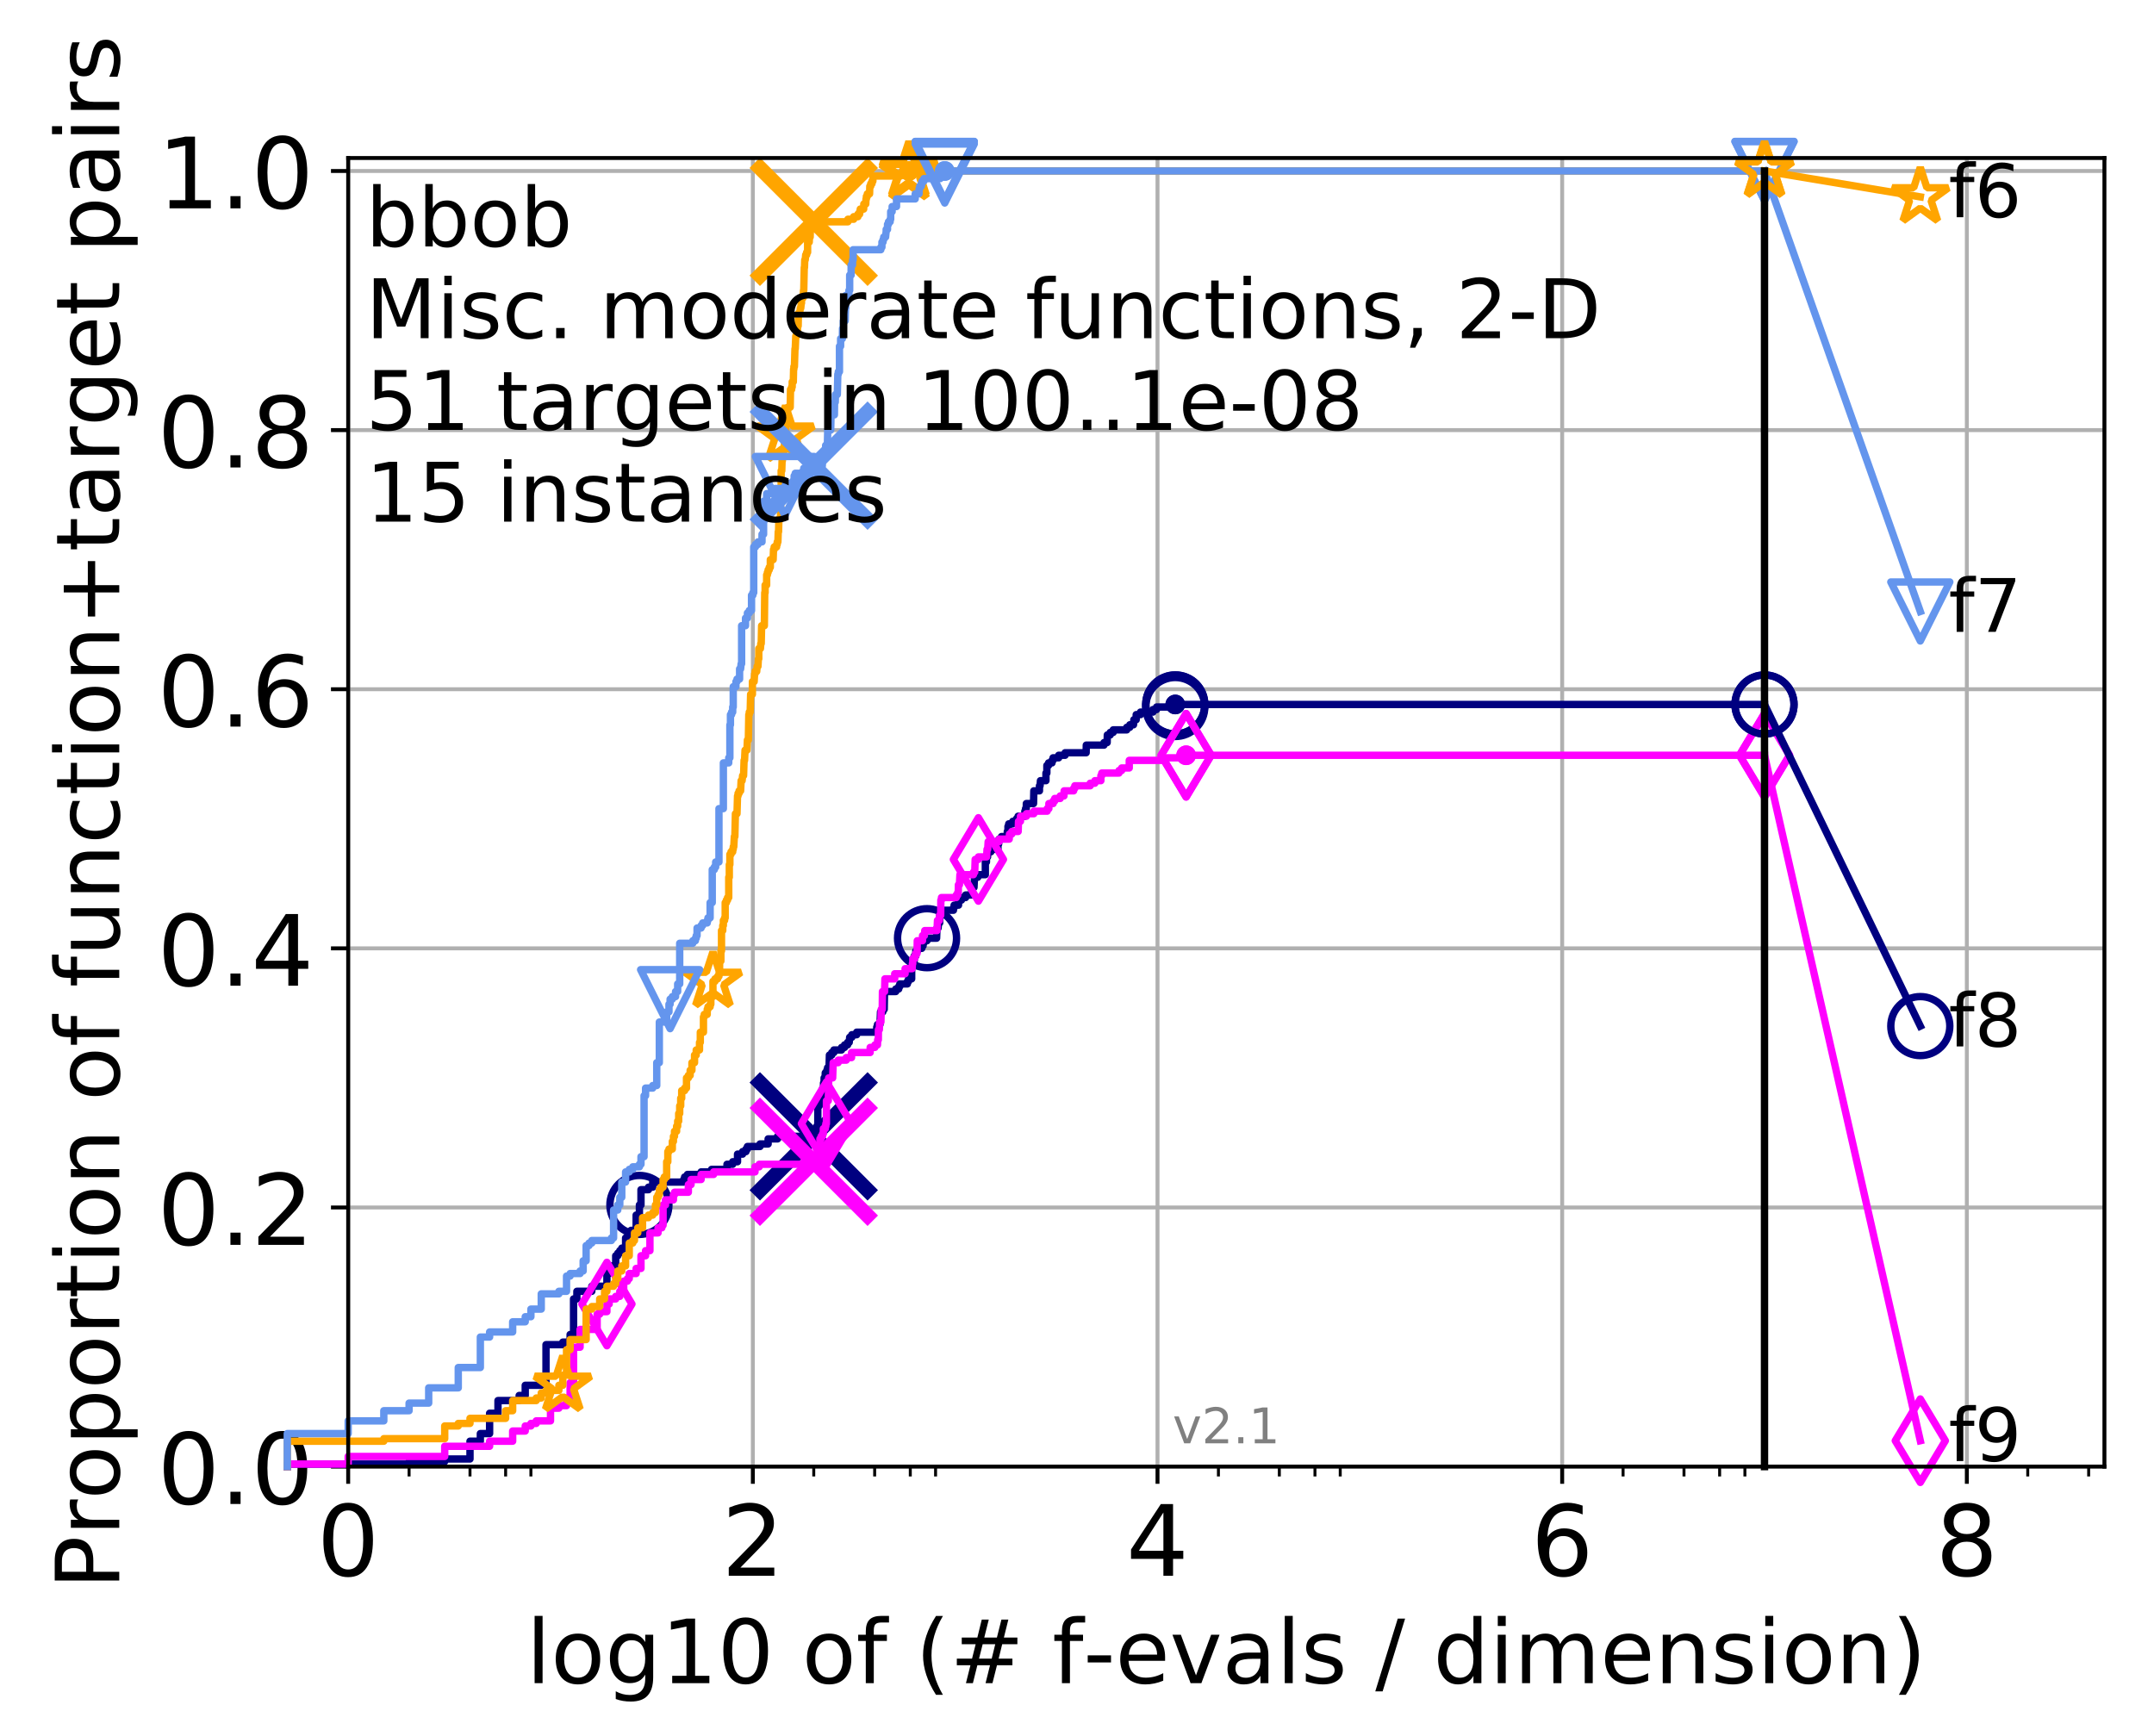 <?xml version="1.0" encoding="utf-8" standalone="no"?>
<!DOCTYPE svg PUBLIC "-//W3C//DTD SVG 1.1//EN"
  "http://www.w3.org/Graphics/SVG/1.1/DTD/svg11.dtd">
<!-- Created with matplotlib (http://matplotlib.org/) -->
<svg height="353pt" version="1.1" viewBox="0 0 438 353" width="438pt" xmlns="http://www.w3.org/2000/svg" xmlns:xlink="http://www.w3.org/1999/xlink">
 <defs>
  <style type="text/css">
*{stroke-linecap:butt;stroke-linejoin:round;}
  </style>
 </defs>
 <g id="figure_1">
  <g id="patch_1">
   <path d="M 0 353.222 
L 438.62 353.222 
L 438.62 0 
L 0 0 
z
" style="fill:#ffffff;"/>
  </g>
  <g id="axes_1">
   <g id="patch_2">
    <path d="M 70.8 298.245 
L 427.92 298.245 
L 427.92 32.133 
L 70.8 32.133 
z
" style="fill:#ffffff;"/>
   </g>
   <g id="matplotlib.axis_1">
    <g id="xtick_1">
     <g id="line2d_1">
      <path clip-path="url(#pac7856bbec)" d="M 70.8 298.245 
L 70.8 32.133 
" style="fill:none;stroke:#b0b0b0;stroke-linecap:square;stroke-width:0.8;"/>
     </g>
     <g id="line2d_2">
      <defs>
       <path d="M 0 0 
L 0 3.5 
" id="m8b70888d94" style="stroke:#000000;stroke-width:0.8;"/>
      </defs>
      <g>
       <use style="stroke:#000000;stroke-width:0.8;" x="70.8" xlink:href="#m8b70888d94" y="298.245"/>
      </g>
     </g>
     <g id="text_1">
      <!-- 0 -->
      <defs>
       <path d="M 31.781 66.406 
Q 24.172 66.406 20.328 58.906 
Q 16.5 51.422 16.5 36.375 
Q 16.5 21.391 20.328 13.891 
Q 24.172 6.391 31.781 6.391 
Q 39.453 6.391 43.281 13.891 
Q 47.125 21.391 47.125 36.375 
Q 47.125 51.422 43.281 58.906 
Q 39.453 66.406 31.781 66.406 
M 31.781 74.219 
Q 44.047 74.219 50.516 64.516 
Q 56.984 54.828 56.984 36.375 
Q 56.984 17.969 50.516 8.266 
Q 44.047 -1.422 31.781 -1.422 
Q 19.531 -1.422 13.062 8.266 
Q 6.594 17.969 6.594 36.375 
Q 6.594 54.828 13.062 64.516 
Q 19.531 74.219 31.781 74.219 
" id="DejaVuSans-30"/>
      </defs>
      <g transform="translate(64.438 320.442)scale(0.2 -0.2)">
       <use xlink:href="#DejaVuSans-30"/>
      </g>
     </g>
    </g>
    <g id="xtick_2">
     <g id="line2d_3">
      <path clip-path="url(#pac7856bbec)" d="M 153.086 298.245 
L 153.086 32.133 
" style="fill:none;stroke:#b0b0b0;stroke-linecap:square;stroke-width:0.8;"/>
     </g>
     <g id="line2d_4">
      <g>
       <use style="stroke:#000000;stroke-width:0.8;" x="153.086" xlink:href="#m8b70888d94" y="298.245"/>
      </g>
     </g>
     <g id="text_2">
      <!-- 2 -->
      <defs>
       <path d="M 19.188 8.297 
L 53.609 8.297 
L 53.609 0 
L 7.328 0 
L 7.328 8.297 
Q 12.938 14.109 22.625 23.891 
Q 32.328 33.688 34.812 36.531 
Q 39.547 41.844 41.422 45.531 
Q 43.312 49.219 43.312 52.781 
Q 43.312 58.594 39.234 62.25 
Q 35.156 65.922 28.609 65.922 
Q 23.969 65.922 18.812 64.312 
Q 13.672 62.703 7.812 59.422 
L 7.812 69.391 
Q 13.766 71.781 18.938 73 
Q 24.125 74.219 28.422 74.219 
Q 39.75 74.219 46.484 68.547 
Q 53.219 62.891 53.219 53.422 
Q 53.219 48.922 51.531 44.891 
Q 49.859 40.875 45.406 35.406 
Q 44.188 33.984 37.641 27.219 
Q 31.109 20.453 19.188 8.297 
" id="DejaVuSans-32"/>
      </defs>
      <g transform="translate(146.723 320.442)scale(0.2 -0.2)">
       <use xlink:href="#DejaVuSans-32"/>
      </g>
     </g>
    </g>
    <g id="xtick_3">
     <g id="line2d_5">
      <path clip-path="url(#pac7856bbec)" d="M 235.371 298.245 
L 235.371 32.133 
" style="fill:none;stroke:#b0b0b0;stroke-linecap:square;stroke-width:0.8;"/>
     </g>
     <g id="line2d_6">
      <g>
       <use style="stroke:#000000;stroke-width:0.8;" x="235.371" xlink:href="#m8b70888d94" y="298.245"/>
      </g>
     </g>
     <g id="text_3">
      <!-- 4 -->
      <defs>
       <path d="M 37.797 64.312 
L 12.891 25.391 
L 37.797 25.391 
z
M 35.203 72.906 
L 47.609 72.906 
L 47.609 25.391 
L 58.016 25.391 
L 58.016 17.188 
L 47.609 17.188 
L 47.609 0 
L 37.797 0 
L 37.797 17.188 
L 4.891 17.188 
L 4.891 26.703 
z
" id="DejaVuSans-34"/>
      </defs>
      <g transform="translate(229.009 320.442)scale(0.2 -0.2)">
       <use xlink:href="#DejaVuSans-34"/>
      </g>
     </g>
    </g>
    <g id="xtick_4">
     <g id="line2d_7">
      <path clip-path="url(#pac7856bbec)" d="M 317.657 298.245 
L 317.657 32.133 
" style="fill:none;stroke:#b0b0b0;stroke-linecap:square;stroke-width:0.8;"/>
     </g>
     <g id="line2d_8">
      <g>
       <use style="stroke:#000000;stroke-width:0.8;" x="317.657" xlink:href="#m8b70888d94" y="298.245"/>
      </g>
     </g>
     <g id="text_4">
      <!-- 6 -->
      <defs>
       <path d="M 33.016 40.375 
Q 26.375 40.375 22.484 35.828 
Q 18.609 31.297 18.609 23.391 
Q 18.609 15.531 22.484 10.953 
Q 26.375 6.391 33.016 6.391 
Q 39.656 6.391 43.531 10.953 
Q 47.406 15.531 47.406 23.391 
Q 47.406 31.297 43.531 35.828 
Q 39.656 40.375 33.016 40.375 
M 52.594 71.297 
L 52.594 62.312 
Q 48.875 64.062 45.094 64.984 
Q 41.312 65.922 37.594 65.922 
Q 27.828 65.922 22.672 59.328 
Q 17.531 52.734 16.797 39.406 
Q 19.672 43.656 24.016 45.922 
Q 28.375 48.188 33.594 48.188 
Q 44.578 48.188 50.953 41.516 
Q 57.328 34.859 57.328 23.391 
Q 57.328 12.156 50.688 5.359 
Q 44.047 -1.422 33.016 -1.422 
Q 20.359 -1.422 13.672 8.266 
Q 6.984 17.969 6.984 36.375 
Q 6.984 53.656 15.188 63.938 
Q 23.391 74.219 37.203 74.219 
Q 40.922 74.219 44.703 73.484 
Q 48.484 72.75 52.594 71.297 
" id="DejaVuSans-36"/>
      </defs>
      <g transform="translate(311.295 320.442)scale(0.2 -0.2)">
       <use xlink:href="#DejaVuSans-36"/>
      </g>
     </g>
    </g>
    <g id="xtick_5">
     <g id="line2d_9">
      <path clip-path="url(#pac7856bbec)" d="M 399.943 298.245 
L 399.943 32.133 
" style="fill:none;stroke:#b0b0b0;stroke-linecap:square;stroke-width:0.8;"/>
     </g>
     <g id="line2d_10">
      <g>
       <use style="stroke:#000000;stroke-width:0.8;" x="399.943" xlink:href="#m8b70888d94" y="298.245"/>
      </g>
     </g>
     <g id="text_5">
      <!-- 8 -->
      <defs>
       <path d="M 31.781 34.625 
Q 24.75 34.625 20.719 30.859 
Q 16.703 27.094 16.703 20.516 
Q 16.703 13.922 20.719 10.156 
Q 24.75 6.391 31.781 6.391 
Q 38.812 6.391 42.859 10.172 
Q 46.922 13.969 46.922 20.516 
Q 46.922 27.094 42.891 30.859 
Q 38.875 34.625 31.781 34.625 
M 21.922 38.812 
Q 15.578 40.375 12.031 44.719 
Q 8.5 49.078 8.5 55.328 
Q 8.5 64.062 14.719 69.141 
Q 20.953 74.219 31.781 74.219 
Q 42.672 74.219 48.875 69.141 
Q 55.078 64.062 55.078 55.328 
Q 55.078 49.078 51.531 44.719 
Q 48 40.375 41.703 38.812 
Q 48.828 37.156 52.797 32.312 
Q 56.781 27.484 56.781 20.516 
Q 56.781 9.906 50.312 4.234 
Q 43.844 -1.422 31.781 -1.422 
Q 19.734 -1.422 13.25 4.234 
Q 6.781 9.906 6.781 20.516 
Q 6.781 27.484 10.781 32.312 
Q 14.797 37.156 21.922 38.812 
M 18.312 54.391 
Q 18.312 48.734 21.844 45.562 
Q 25.391 42.391 31.781 42.391 
Q 38.141 42.391 41.719 45.562 
Q 45.312 48.734 45.312 54.391 
Q 45.312 60.062 41.719 63.234 
Q 38.141 66.406 31.781 66.406 
Q 25.391 66.406 21.844 63.234 
Q 18.312 60.062 18.312 54.391 
" id="DejaVuSans-38"/>
      </defs>
      <g transform="translate(393.58 320.442)scale(0.2 -0.2)">
       <use xlink:href="#DejaVuSans-38"/>
      </g>
     </g>
    </g>
    <g id="xtick_6">
     <g id="line2d_11">
      <defs>
       <path d="M 0 0 
L 0 2 
" id="mb155aa9ca2" style="stroke:#000000;stroke-width:0.6;"/>
      </defs>
      <g>
       <use style="stroke:#000000;stroke-width:0.6;" x="83.185" xlink:href="#mb155aa9ca2" y="298.245"/>
      </g>
     </g>
    </g>
    <g id="xtick_7">
     <g id="line2d_12">
      <g>
       <use style="stroke:#000000;stroke-width:0.6;" x="95.57" xlink:href="#mb155aa9ca2" y="298.245"/>
      </g>
     </g>
    </g>
    <g id="xtick_8">
     <g id="line2d_13">
      <g>
       <use style="stroke:#000000;stroke-width:0.6;" x="102.815" xlink:href="#mb155aa9ca2" y="298.245"/>
      </g>
     </g>
    </g>
    <g id="xtick_9">
     <g id="line2d_14">
      <g>
       <use style="stroke:#000000;stroke-width:0.6;" x="107.956" xlink:href="#mb155aa9ca2" y="298.245"/>
      </g>
     </g>
    </g>
    <g id="xtick_10">
     <g id="line2d_15">
      <g>
       <use style="stroke:#000000;stroke-width:0.6;" x="165.471" xlink:href="#mb155aa9ca2" y="298.245"/>
      </g>
     </g>
    </g>
    <g id="xtick_11">
     <g id="line2d_16">
      <g>
       <use style="stroke:#000000;stroke-width:0.6;" x="177.856" xlink:href="#mb155aa9ca2" y="298.245"/>
      </g>
     </g>
    </g>
    <g id="xtick_12">
     <g id="line2d_17">
      <g>
       <use style="stroke:#000000;stroke-width:0.6;" x="185.101" xlink:href="#mb155aa9ca2" y="298.245"/>
      </g>
     </g>
    </g>
    <g id="xtick_13">
     <g id="line2d_18">
      <g>
       <use style="stroke:#000000;stroke-width:0.6;" x="190.241" xlink:href="#mb155aa9ca2" y="298.245"/>
      </g>
     </g>
    </g>
    <g id="xtick_14">
     <g id="line2d_19">
      <g>
       <use style="stroke:#000000;stroke-width:0.6;" x="247.757" xlink:href="#mb155aa9ca2" y="298.245"/>
      </g>
     </g>
    </g>
    <g id="xtick_15">
     <g id="line2d_20">
      <g>
       <use style="stroke:#000000;stroke-width:0.6;" x="260.142" xlink:href="#mb155aa9ca2" y="298.245"/>
      </g>
     </g>
    </g>
    <g id="xtick_16">
     <g id="line2d_21">
      <g>
       <use style="stroke:#000000;stroke-width:0.6;" x="267.387" xlink:href="#mb155aa9ca2" y="298.245"/>
      </g>
     </g>
    </g>
    <g id="xtick_17">
     <g id="line2d_22">
      <g>
       <use style="stroke:#000000;stroke-width:0.6;" x="272.527" xlink:href="#mb155aa9ca2" y="298.245"/>
      </g>
     </g>
    </g>
    <g id="xtick_18">
     <g id="line2d_23">
      <g>
       <use style="stroke:#000000;stroke-width:0.6;" x="330.042" xlink:href="#mb155aa9ca2" y="298.245"/>
      </g>
     </g>
    </g>
    <g id="xtick_19">
     <g id="line2d_24">
      <g>
       <use style="stroke:#000000;stroke-width:0.6;" x="342.428" xlink:href="#mb155aa9ca2" y="298.245"/>
      </g>
     </g>
    </g>
    <g id="xtick_20">
     <g id="line2d_25">
      <g>
       <use style="stroke:#000000;stroke-width:0.6;" x="349.673" xlink:href="#mb155aa9ca2" y="298.245"/>
      </g>
     </g>
    </g>
    <g id="xtick_21">
     <g id="line2d_26">
      <g>
       <use style="stroke:#000000;stroke-width:0.6;" x="354.813" xlink:href="#mb155aa9ca2" y="298.245"/>
      </g>
     </g>
    </g>
    <g id="xtick_22">
     <g id="line2d_27">
      <g>
       <use style="stroke:#000000;stroke-width:0.6;" x="412.328" xlink:href="#mb155aa9ca2" y="298.245"/>
      </g>
     </g>
    </g>
    <g id="xtick_23">
     <g id="line2d_28">
      <g>
       <use style="stroke:#000000;stroke-width:0.6;" x="424.713" xlink:href="#mb155aa9ca2" y="298.245"/>
      </g>
     </g>
    </g>
    <g id="text_6">
     <!-- log10 of (# f-evals / dimension) -->
     <defs>
      <path d="M 9.422 75.984 
L 18.406 75.984 
L 18.406 0 
L 9.422 0 
z
" id="DejaVuSans-6c"/>
      <path d="M 30.609 48.391 
Q 23.391 48.391 19.188 42.75 
Q 14.984 37.109 14.984 27.297 
Q 14.984 17.484 19.156 11.844 
Q 23.344 6.203 30.609 6.203 
Q 37.797 6.203 41.984 11.859 
Q 46.188 17.531 46.188 27.297 
Q 46.188 37.016 41.984 42.703 
Q 37.797 48.391 30.609 48.391 
M 30.609 56 
Q 42.328 56 49.016 48.375 
Q 55.719 40.766 55.719 27.297 
Q 55.719 13.875 49.016 6.219 
Q 42.328 -1.422 30.609 -1.422 
Q 18.844 -1.422 12.172 6.219 
Q 5.516 13.875 5.516 27.297 
Q 5.516 40.766 12.172 48.375 
Q 18.844 56 30.609 56 
" id="DejaVuSans-6f"/>
      <path d="M 45.406 27.984 
Q 45.406 37.75 41.375 43.109 
Q 37.359 48.484 30.078 48.484 
Q 22.859 48.484 18.828 43.109 
Q 14.797 37.75 14.797 27.984 
Q 14.797 18.266 18.828 12.891 
Q 22.859 7.516 30.078 7.516 
Q 37.359 7.516 41.375 12.891 
Q 45.406 18.266 45.406 27.984 
M 54.391 6.781 
Q 54.391 -7.172 48.188 -13.984 
Q 42 -20.797 29.203 -20.797 
Q 24.469 -20.797 20.266 -20.094 
Q 16.062 -19.391 12.109 -17.922 
L 12.109 -9.188 
Q 16.062 -11.328 19.922 -12.344 
Q 23.781 -13.375 27.781 -13.375 
Q 36.625 -13.375 41.016 -8.766 
Q 45.406 -4.156 45.406 5.172 
L 45.406 9.625 
Q 42.625 4.781 38.281 2.391 
Q 33.938 0 27.875 0 
Q 17.828 0 11.672 7.656 
Q 5.516 15.328 5.516 27.984 
Q 5.516 40.672 11.672 48.328 
Q 17.828 56 27.875 56 
Q 33.938 56 38.281 53.609 
Q 42.625 51.219 45.406 46.391 
L 45.406 54.688 
L 54.391 54.688 
z
" id="DejaVuSans-67"/>
      <path d="M 12.406 8.297 
L 28.516 8.297 
L 28.516 63.922 
L 10.984 60.406 
L 10.984 69.391 
L 28.422 72.906 
L 38.281 72.906 
L 38.281 8.297 
L 54.391 8.297 
L 54.391 0 
L 12.406 0 
z
" id="DejaVuSans-31"/>
      <path id="DejaVuSans-20"/>
      <path d="M 37.109 75.984 
L 37.109 68.5 
L 28.516 68.5 
Q 23.688 68.5 21.797 66.547 
Q 19.922 64.594 19.922 59.516 
L 19.922 54.688 
L 34.719 54.688 
L 34.719 47.703 
L 19.922 47.703 
L 19.922 0 
L 10.891 0 
L 10.891 47.703 
L 2.297 47.703 
L 2.297 54.688 
L 10.891 54.688 
L 10.891 58.5 
Q 10.891 67.625 15.141 71.797 
Q 19.391 75.984 28.609 75.984 
z
" id="DejaVuSans-66"/>
      <path d="M 31 75.875 
Q 24.469 64.656 21.281 53.656 
Q 18.109 42.672 18.109 31.391 
Q 18.109 20.125 21.312 9.062 
Q 24.516 -2 31 -13.188 
L 23.188 -13.188 
Q 15.875 -1.703 12.234 9.375 
Q 8.594 20.453 8.594 31.391 
Q 8.594 42.281 12.203 53.312 
Q 15.828 64.359 23.188 75.875 
z
" id="DejaVuSans-28"/>
      <path d="M 51.125 44 
L 36.922 44 
L 32.812 27.688 
L 47.125 27.688 
z
M 43.797 71.781 
L 38.719 51.516 
L 52.984 51.516 
L 58.109 71.781 
L 65.922 71.781 
L 60.891 51.516 
L 76.125 51.516 
L 76.125 44 
L 58.984 44 
L 54.984 27.688 
L 70.516 27.688 
L 70.516 20.219 
L 53.078 20.219 
L 48 0 
L 40.188 0 
L 45.219 20.219 
L 30.906 20.219 
L 25.875 0 
L 18.016 0 
L 23.094 20.219 
L 7.719 20.219 
L 7.719 27.688 
L 24.906 27.688 
L 29 44 
L 13.281 44 
L 13.281 51.516 
L 30.906 51.516 
L 35.891 71.781 
z
" id="DejaVuSans-23"/>
      <path d="M 4.891 31.391 
L 31.203 31.391 
L 31.203 23.391 
L 4.891 23.391 
z
" id="DejaVuSans-2d"/>
      <path d="M 56.203 29.594 
L 56.203 25.203 
L 14.891 25.203 
Q 15.484 15.922 20.484 11.062 
Q 25.484 6.203 34.422 6.203 
Q 39.594 6.203 44.453 7.469 
Q 49.312 8.734 54.109 11.281 
L 54.109 2.781 
Q 49.266 0.734 44.188 -0.344 
Q 39.109 -1.422 33.891 -1.422 
Q 20.797 -1.422 13.156 6.188 
Q 5.516 13.812 5.516 26.812 
Q 5.516 40.234 12.766 48.109 
Q 20.016 56 32.328 56 
Q 43.359 56 49.781 48.891 
Q 56.203 41.797 56.203 29.594 
M 47.219 32.234 
Q 47.125 39.594 43.094 43.984 
Q 39.062 48.391 32.422 48.391 
Q 24.906 48.391 20.391 44.141 
Q 15.875 39.891 15.188 32.172 
z
" id="DejaVuSans-65"/>
      <path d="M 2.984 54.688 
L 12.5 54.688 
L 29.594 8.797 
L 46.688 54.688 
L 56.203 54.688 
L 35.688 0 
L 23.484 0 
z
" id="DejaVuSans-76"/>
      <path d="M 34.281 27.484 
Q 23.391 27.484 19.188 25 
Q 14.984 22.516 14.984 16.5 
Q 14.984 11.719 18.141 8.906 
Q 21.297 6.109 26.703 6.109 
Q 34.188 6.109 38.703 11.406 
Q 43.219 16.703 43.219 25.484 
L 43.219 27.484 
z
M 52.203 31.203 
L 52.203 0 
L 43.219 0 
L 43.219 8.297 
Q 40.141 3.328 35.547 0.953 
Q 30.953 -1.422 24.312 -1.422 
Q 15.922 -1.422 10.953 3.297 
Q 6 8.016 6 15.922 
Q 6 25.141 12.172 29.828 
Q 18.359 34.516 30.609 34.516 
L 43.219 34.516 
L 43.219 35.406 
Q 43.219 41.609 39.141 45 
Q 35.062 48.391 27.688 48.391 
Q 23 48.391 18.547 47.266 
Q 14.109 46.141 10.016 43.891 
L 10.016 52.203 
Q 14.938 54.109 19.578 55.047 
Q 24.219 56 28.609 56 
Q 40.484 56 46.344 49.844 
Q 52.203 43.703 52.203 31.203 
" id="DejaVuSans-61"/>
      <path d="M 44.281 53.078 
L 44.281 44.578 
Q 40.484 46.531 36.375 47.5 
Q 32.281 48.484 27.875 48.484 
Q 21.188 48.484 17.844 46.438 
Q 14.5 44.391 14.5 40.281 
Q 14.5 37.156 16.891 35.375 
Q 19.281 33.594 26.516 31.984 
L 29.594 31.297 
Q 39.156 29.25 43.188 25.516 
Q 47.219 21.781 47.219 15.094 
Q 47.219 7.469 41.188 3.016 
Q 35.156 -1.422 24.609 -1.422 
Q 20.219 -1.422 15.453 -0.562 
Q 10.688 0.297 5.422 2 
L 5.422 11.281 
Q 10.406 8.688 15.234 7.391 
Q 20.062 6.109 24.812 6.109 
Q 31.156 6.109 34.562 8.281 
Q 37.984 10.453 37.984 14.406 
Q 37.984 18.062 35.516 20.016 
Q 33.062 21.969 24.703 23.781 
L 21.578 24.516 
Q 13.234 26.266 9.516 29.906 
Q 5.812 33.547 5.812 39.891 
Q 5.812 47.609 11.281 51.797 
Q 16.75 56 26.812 56 
Q 31.781 56 36.172 55.266 
Q 40.578 54.547 44.281 53.078 
" id="DejaVuSans-73"/>
      <path d="M 25.391 72.906 
L 33.688 72.906 
L 8.297 -9.281 
L 0 -9.281 
z
" id="DejaVuSans-2f"/>
      <path d="M 45.406 46.391 
L 45.406 75.984 
L 54.391 75.984 
L 54.391 0 
L 45.406 0 
L 45.406 8.203 
Q 42.578 3.328 38.25 0.953 
Q 33.938 -1.422 27.875 -1.422 
Q 17.969 -1.422 11.734 6.484 
Q 5.516 14.406 5.516 27.297 
Q 5.516 40.188 11.734 48.094 
Q 17.969 56 27.875 56 
Q 33.938 56 38.25 53.625 
Q 42.578 51.266 45.406 46.391 
M 14.797 27.297 
Q 14.797 17.391 18.875 11.75 
Q 22.953 6.109 30.078 6.109 
Q 37.203 6.109 41.297 11.75 
Q 45.406 17.391 45.406 27.297 
Q 45.406 37.203 41.297 42.844 
Q 37.203 48.484 30.078 48.484 
Q 22.953 48.484 18.875 42.844 
Q 14.797 37.203 14.797 27.297 
" id="DejaVuSans-64"/>
      <path d="M 9.422 54.688 
L 18.406 54.688 
L 18.406 0 
L 9.422 0 
z
M 9.422 75.984 
L 18.406 75.984 
L 18.406 64.594 
L 9.422 64.594 
z
" id="DejaVuSans-69"/>
      <path d="M 52 44.188 
Q 55.375 50.25 60.062 53.125 
Q 64.75 56 71.094 56 
Q 79.641 56 84.281 50.016 
Q 88.922 44.047 88.922 33.016 
L 88.922 0 
L 79.891 0 
L 79.891 32.719 
Q 79.891 40.578 77.094 44.375 
Q 74.312 48.188 68.609 48.188 
Q 61.625 48.188 57.562 43.547 
Q 53.516 38.922 53.516 30.906 
L 53.516 0 
L 44.484 0 
L 44.484 32.719 
Q 44.484 40.625 41.703 44.406 
Q 38.922 48.188 33.109 48.188 
Q 26.219 48.188 22.156 43.531 
Q 18.109 38.875 18.109 30.906 
L 18.109 0 
L 9.078 0 
L 9.078 54.688 
L 18.109 54.688 
L 18.109 46.188 
Q 21.188 51.219 25.484 53.609 
Q 29.781 56 35.688 56 
Q 41.656 56 45.828 52.969 
Q 50 49.953 52 44.188 
" id="DejaVuSans-6d"/>
      <path d="M 54.891 33.016 
L 54.891 0 
L 45.906 0 
L 45.906 32.719 
Q 45.906 40.484 42.875 44.328 
Q 39.844 48.188 33.797 48.188 
Q 26.516 48.188 22.312 43.547 
Q 18.109 38.922 18.109 30.906 
L 18.109 0 
L 9.078 0 
L 9.078 54.688 
L 18.109 54.688 
L 18.109 46.188 
Q 21.344 51.125 25.703 53.562 
Q 30.078 56 35.797 56 
Q 45.219 56 50.047 50.172 
Q 54.891 44.344 54.891 33.016 
" id="DejaVuSans-6e"/>
      <path d="M 8.016 75.875 
L 15.828 75.875 
Q 23.141 64.359 26.781 53.312 
Q 30.422 42.281 30.422 31.391 
Q 30.422 20.453 26.781 9.375 
Q 23.141 -1.703 15.828 -13.188 
L 8.016 -13.188 
Q 14.5 -2 17.703 9.062 
Q 20.906 20.125 20.906 31.391 
Q 20.906 42.672 17.703 53.656 
Q 14.5 64.656 8.016 75.875 
" id="DejaVuSans-29"/>
     </defs>
     <g transform="translate(107.015 342.279)scale(0.18 -0.18)">
      <use xlink:href="#DejaVuSans-6c"/>
      <use x="27.783" xlink:href="#DejaVuSans-6f"/>
      <use x="88.965" xlink:href="#DejaVuSans-67"/>
      <use x="152.441" xlink:href="#DejaVuSans-31"/>
      <use x="216.064" xlink:href="#DejaVuSans-30"/>
      <use x="279.688" xlink:href="#DejaVuSans-20"/>
      <use x="311.475" xlink:href="#DejaVuSans-6f"/>
      <use x="372.656" xlink:href="#DejaVuSans-66"/>
      <use x="407.861" xlink:href="#DejaVuSans-20"/>
      <use x="439.648" xlink:href="#DejaVuSans-28"/>
      <use x="478.662" xlink:href="#DejaVuSans-23"/>
      <use x="562.451" xlink:href="#DejaVuSans-20"/>
      <use x="594.238" xlink:href="#DejaVuSans-66"/>
      <use x="629.365" xlink:href="#DejaVuSans-2d"/>
      <use x="665.449" xlink:href="#DejaVuSans-65"/>
      <use x="726.973" xlink:href="#DejaVuSans-76"/>
      <use x="786.152" xlink:href="#DejaVuSans-61"/>
      <use x="847.432" xlink:href="#DejaVuSans-6c"/>
      <use x="875.215" xlink:href="#DejaVuSans-73"/>
      <use x="927.314" xlink:href="#DejaVuSans-20"/>
      <use x="959.102" xlink:href="#DejaVuSans-2f"/>
      <use x="992.793" xlink:href="#DejaVuSans-20"/>
      <use x="1024.58" xlink:href="#DejaVuSans-64"/>
      <use x="1088.057" xlink:href="#DejaVuSans-69"/>
      <use x="1115.84" xlink:href="#DejaVuSans-6d"/>
      <use x="1213.252" xlink:href="#DejaVuSans-65"/>
      <use x="1274.775" xlink:href="#DejaVuSans-6e"/>
      <use x="1338.154" xlink:href="#DejaVuSans-73"/>
      <use x="1390.254" xlink:href="#DejaVuSans-69"/>
      <use x="1418.037" xlink:href="#DejaVuSans-6f"/>
      <use x="1479.219" xlink:href="#DejaVuSans-6e"/>
      <use x="1542.598" xlink:href="#DejaVuSans-29"/>
     </g>
    </g>
   </g>
   <g id="matplotlib.axis_2">
    <g id="ytick_1">
     <g id="line2d_29">
      <path clip-path="url(#pac7856bbec)" d="M 70.8 298.245 
L 427.92 298.245 
" style="fill:none;stroke:#b0b0b0;stroke-linecap:square;stroke-width:0.8;"/>
     </g>
     <g id="line2d_30">
      <defs>
       <path d="M 0 0 
L -3.5 0 
" id="m605257ee83" style="stroke:#000000;stroke-width:0.8;"/>
      </defs>
      <g>
       <use style="stroke:#000000;stroke-width:0.8;" x="70.8" xlink:href="#m605257ee83" y="298.245"/>
      </g>
     </g>
     <g id="text_7">
      <!-- 0.0 -->
      <defs>
       <path d="M 10.688 12.406 
L 21 12.406 
L 21 0 
L 10.688 0 
z
" id="DejaVuSans-2e"/>
      </defs>
      <g transform="translate(31.994 305.844)scale(0.2 -0.2)">
       <use xlink:href="#DejaVuSans-30"/>
       <use x="63.623" xlink:href="#DejaVuSans-2e"/>
       <use x="95.41" xlink:href="#DejaVuSans-30"/>
      </g>
     </g>
    </g>
    <g id="ytick_2">
     <g id="line2d_31">
      <path clip-path="url(#pac7856bbec)" d="M 70.8 245.55 
L 427.92 245.55 
" style="fill:none;stroke:#b0b0b0;stroke-linecap:square;stroke-width:0.8;"/>
     </g>
     <g id="line2d_32">
      <g>
       <use style="stroke:#000000;stroke-width:0.8;" x="70.8" xlink:href="#m605257ee83" y="245.55"/>
      </g>
     </g>
     <g id="text_8">
      <!-- 0.2 -->
      <g transform="translate(31.994 253.148)scale(0.2 -0.2)">
       <use xlink:href="#DejaVuSans-30"/>
       <use x="63.623" xlink:href="#DejaVuSans-2e"/>
       <use x="95.41" xlink:href="#DejaVuSans-32"/>
      </g>
     </g>
    </g>
    <g id="ytick_3">
     <g id="line2d_33">
      <path clip-path="url(#pac7856bbec)" d="M 70.8 192.854 
L 427.92 192.854 
" style="fill:none;stroke:#b0b0b0;stroke-linecap:square;stroke-width:0.8;"/>
     </g>
     <g id="line2d_34">
      <g>
       <use style="stroke:#000000;stroke-width:0.8;" x="70.8" xlink:href="#m605257ee83" y="192.854"/>
      </g>
     </g>
     <g id="text_9">
      <!-- 0.4 -->
      <g transform="translate(31.994 200.453)scale(0.2 -0.2)">
       <use xlink:href="#DejaVuSans-30"/>
       <use x="63.623" xlink:href="#DejaVuSans-2e"/>
       <use x="95.41" xlink:href="#DejaVuSans-34"/>
      </g>
     </g>
    </g>
    <g id="ytick_4">
     <g id="line2d_35">
      <path clip-path="url(#pac7856bbec)" d="M 70.8 140.159 
L 427.92 140.159 
" style="fill:none;stroke:#b0b0b0;stroke-linecap:square;stroke-width:0.8;"/>
     </g>
     <g id="line2d_36">
      <g>
       <use style="stroke:#000000;stroke-width:0.8;" x="70.8" xlink:href="#m605257ee83" y="140.159"/>
      </g>
     </g>
     <g id="text_10">
      <!-- 0.6 -->
      <g transform="translate(31.994 147.757)scale(0.2 -0.2)">
       <use xlink:href="#DejaVuSans-30"/>
       <use x="63.623" xlink:href="#DejaVuSans-2e"/>
       <use x="95.41" xlink:href="#DejaVuSans-36"/>
      </g>
     </g>
    </g>
    <g id="ytick_5">
     <g id="line2d_37">
      <path clip-path="url(#pac7856bbec)" d="M 70.8 87.464 
L 427.92 87.464 
" style="fill:none;stroke:#b0b0b0;stroke-linecap:square;stroke-width:0.8;"/>
     </g>
     <g id="line2d_38">
      <g>
       <use style="stroke:#000000;stroke-width:0.8;" x="70.8" xlink:href="#m605257ee83" y="87.464"/>
      </g>
     </g>
     <g id="text_11">
      <!-- 0.8 -->
      <g transform="translate(31.994 95.062)scale(0.2 -0.2)">
       <use xlink:href="#DejaVuSans-30"/>
       <use x="63.623" xlink:href="#DejaVuSans-2e"/>
       <use x="95.41" xlink:href="#DejaVuSans-38"/>
      </g>
     </g>
    </g>
    <g id="ytick_6">
     <g id="line2d_39">
      <path clip-path="url(#pac7856bbec)" d="M 70.8 34.768 
L 427.92 34.768 
" style="fill:none;stroke:#b0b0b0;stroke-linecap:square;stroke-width:0.8;"/>
     </g>
     <g id="line2d_40">
      <g>
       <use style="stroke:#000000;stroke-width:0.8;" x="70.8" xlink:href="#m605257ee83" y="34.768"/>
      </g>
     </g>
     <g id="text_12">
      <!-- 1.0 -->
      <g transform="translate(31.994 42.367)scale(0.2 -0.2)">
       <use xlink:href="#DejaVuSans-31"/>
       <use x="63.623" xlink:href="#DejaVuSans-2e"/>
       <use x="95.41" xlink:href="#DejaVuSans-30"/>
      </g>
     </g>
    </g>
    <g id="text_13">
     <!-- Proportion of function+target pairs -->
     <defs>
      <path d="M 19.672 64.797 
L 19.672 37.406 
L 32.078 37.406 
Q 38.969 37.406 42.719 40.969 
Q 46.484 44.531 46.484 51.125 
Q 46.484 57.672 42.719 61.234 
Q 38.969 64.797 32.078 64.797 
z
M 9.812 72.906 
L 32.078 72.906 
Q 44.344 72.906 50.609 67.359 
Q 56.891 61.812 56.891 51.125 
Q 56.891 40.328 50.609 34.812 
Q 44.344 29.297 32.078 29.297 
L 19.672 29.297 
L 19.672 0 
L 9.812 0 
z
" id="DejaVuSans-50"/>
      <path d="M 41.109 46.297 
Q 39.594 47.172 37.812 47.578 
Q 36.031 48 33.891 48 
Q 26.266 48 22.188 43.047 
Q 18.109 38.094 18.109 28.812 
L 18.109 0 
L 9.078 0 
L 9.078 54.688 
L 18.109 54.688 
L 18.109 46.188 
Q 20.953 51.172 25.484 53.578 
Q 30.031 56 36.531 56 
Q 37.453 56 38.578 55.875 
Q 39.703 55.766 41.062 55.516 
z
" id="DejaVuSans-72"/>
      <path d="M 18.109 8.203 
L 18.109 -20.797 
L 9.078 -20.797 
L 9.078 54.688 
L 18.109 54.688 
L 18.109 46.391 
Q 20.953 51.266 25.266 53.625 
Q 29.594 56 35.594 56 
Q 45.562 56 51.781 48.094 
Q 58.016 40.188 58.016 27.297 
Q 58.016 14.406 51.781 6.484 
Q 45.562 -1.422 35.594 -1.422 
Q 29.594 -1.422 25.266 0.953 
Q 20.953 3.328 18.109 8.203 
M 48.688 27.297 
Q 48.688 37.203 44.609 42.844 
Q 40.531 48.484 33.406 48.484 
Q 26.266 48.484 22.188 42.844 
Q 18.109 37.203 18.109 27.297 
Q 18.109 17.391 22.188 11.75 
Q 26.266 6.109 33.406 6.109 
Q 40.531 6.109 44.609 11.75 
Q 48.688 17.391 48.688 27.297 
" id="DejaVuSans-70"/>
      <path d="M 18.312 70.219 
L 18.312 54.688 
L 36.812 54.688 
L 36.812 47.703 
L 18.312 47.703 
L 18.312 18.016 
Q 18.312 11.328 20.141 9.422 
Q 21.969 7.516 27.594 7.516 
L 36.812 7.516 
L 36.812 0 
L 27.594 0 
Q 17.188 0 13.234 3.875 
Q 9.281 7.766 9.281 18.016 
L 9.281 47.703 
L 2.688 47.703 
L 2.688 54.688 
L 9.281 54.688 
L 9.281 70.219 
z
" id="DejaVuSans-74"/>
      <path d="M 8.5 21.578 
L 8.5 54.688 
L 17.484 54.688 
L 17.484 21.922 
Q 17.484 14.156 20.5 10.266 
Q 23.531 6.391 29.594 6.391 
Q 36.859 6.391 41.078 11.031 
Q 45.312 15.672 45.312 23.688 
L 45.312 54.688 
L 54.297 54.688 
L 54.297 0 
L 45.312 0 
L 45.312 8.406 
Q 42.047 3.422 37.719 1 
Q 33.406 -1.422 27.688 -1.422 
Q 18.266 -1.422 13.375 4.438 
Q 8.5 10.297 8.5 21.578 
M 31.109 56 
z
" id="DejaVuSans-75"/>
      <path d="M 48.781 52.594 
L 48.781 44.188 
Q 44.969 46.297 41.141 47.344 
Q 37.312 48.391 33.406 48.391 
Q 24.656 48.391 19.812 42.844 
Q 14.984 37.312 14.984 27.297 
Q 14.984 17.281 19.812 11.734 
Q 24.656 6.203 33.406 6.203 
Q 37.312 6.203 41.141 7.25 
Q 44.969 8.297 48.781 10.406 
L 48.781 2.094 
Q 45.016 0.344 40.984 -0.531 
Q 36.969 -1.422 32.422 -1.422 
Q 20.062 -1.422 12.781 6.344 
Q 5.516 14.109 5.516 27.297 
Q 5.516 40.672 12.859 48.328 
Q 20.219 56 33.016 56 
Q 37.156 56 41.109 55.141 
Q 45.062 54.297 48.781 52.594 
" id="DejaVuSans-63"/>
      <path d="M 46 62.703 
L 46 35.5 
L 73.188 35.5 
L 73.188 27.203 
L 46 27.203 
L 46 0 
L 37.797 0 
L 37.797 27.203 
L 10.594 27.203 
L 10.594 35.5 
L 37.797 35.5 
L 37.797 62.703 
z
" id="DejaVuSans-2b"/>
     </defs>
     <g transform="translate(24.25 323.179)rotate(-90)scale(0.18 -0.18)">
      <use xlink:href="#DejaVuSans-50"/>
      <use x="60.287" xlink:href="#DejaVuSans-72"/>
      <use x="101.369" xlink:href="#DejaVuSans-6f"/>
      <use x="162.551" xlink:href="#DejaVuSans-70"/>
      <use x="226.027" xlink:href="#DejaVuSans-6f"/>
      <use x="287.209" xlink:href="#DejaVuSans-72"/>
      <use x="328.322" xlink:href="#DejaVuSans-74"/>
      <use x="367.531" xlink:href="#DejaVuSans-69"/>
      <use x="395.314" xlink:href="#DejaVuSans-6f"/>
      <use x="456.496" xlink:href="#DejaVuSans-6e"/>
      <use x="519.875" xlink:href="#DejaVuSans-20"/>
      <use x="551.662" xlink:href="#DejaVuSans-6f"/>
      <use x="612.844" xlink:href="#DejaVuSans-66"/>
      <use x="648.049" xlink:href="#DejaVuSans-20"/>
      <use x="679.836" xlink:href="#DejaVuSans-66"/>
      <use x="715.041" xlink:href="#DejaVuSans-75"/>
      <use x="778.42" xlink:href="#DejaVuSans-6e"/>
      <use x="841.799" xlink:href="#DejaVuSans-63"/>
      <use x="896.779" xlink:href="#DejaVuSans-74"/>
      <use x="935.988" xlink:href="#DejaVuSans-69"/>
      <use x="963.771" xlink:href="#DejaVuSans-6f"/>
      <use x="1024.953" xlink:href="#DejaVuSans-6e"/>
      <use x="1088.332" xlink:href="#DejaVuSans-2b"/>
      <use x="1172.121" xlink:href="#DejaVuSans-74"/>
      <use x="1211.33" xlink:href="#DejaVuSans-61"/>
      <use x="1272.609" xlink:href="#DejaVuSans-72"/>
      <use x="1313.707" xlink:href="#DejaVuSans-67"/>
      <use x="1377.184" xlink:href="#DejaVuSans-65"/>
      <use x="1438.707" xlink:href="#DejaVuSans-74"/>
      <use x="1477.916" xlink:href="#DejaVuSans-20"/>
      <use x="1509.703" xlink:href="#DejaVuSans-70"/>
      <use x="1573.18" xlink:href="#DejaVuSans-61"/>
      <use x="1634.459" xlink:href="#DejaVuSans-69"/>
      <use x="1662.242" xlink:href="#DejaVuSans-72"/>
      <use x="1703.355" xlink:href="#DejaVuSans-73"/>
     </g>
    </g>
   </g>
   <g id="line2d_41">
    <defs>
     <path d="M 0 1.5 
C 0.398 1.5 0.779 1.342 1.061 1.061 
C 1.342 0.779 1.5 0.398 1.5 0 
C 1.5 -0.398 1.342 -0.779 1.061 -1.061 
C 0.779 -1.342 0.398 -1.5 0 -1.5 
C -0.398 -1.5 -0.779 -1.342 -1.061 -1.061 
C -1.342 -0.779 -1.5 -0.398 -1.5 0 
C -1.5 0.398 -1.342 0.779 -1.061 1.061 
C -0.779 1.342 -0.398 1.5 0 1.5 
z
" id="mf1a347a3b6" style="stroke:#000080;"/>
    </defs>
    <g>
     <use style="fill:#000080;stroke:#000080;" x="238.982" xlink:href="#mf1a347a3b6" y="143.259"/>
     <use style="fill:#000080;stroke:#000080;" x="238.982" xlink:href="#mf1a347a3b6" y="143.259"/>
    </g>
   </g>
   <g id="line2d_42">
    <path d="M 58.415 298.245 
L 58.415 297.729 
L 83.185 297.729 
L 83.185 297.212 
L 90.43 297.212 
L 90.43 296.696 
L 95.57 296.696 
L 95.57 293.079 
L 97.675 293.079 
L 97.675 291.529 
L 99.558 291.529 
L 99.558 287.396 
L 101.261 287.396 
L 101.261 284.813 
L 105.57 284.813 
L 105.57 283.78 
L 106.803 283.78 
L 106.803 281.713 
L 110.06 281.713 
L 110.06 281.197 
L 111.026 281.197 
L 111.026 273.448 
L 114.44 273.448 
L 114.44 272.931 
L 115.93 272.931 
L 115.93 271.381 
L 116.631 271.381 
L 116.631 264.148 
L 117.305 264.148 
L 117.305 262.598 
L 120.341 262.598 
L 120.341 261.565 
L 123.412 261.565 
L 123.412 258.982 
L 123.876 258.982 
L 123.876 257.432 
L 125.2 257.432 
L 125.2 255.366 
L 125.62 255.366 
L 125.62 254.849 
L 126.031 254.849 
L 126.031 254.333 
L 126.433 254.333 
L 126.433 253.816 
L 127.21 253.816 
L 127.21 251.749 
L 128.315 251.749 
L 128.315 250.2 
L 129.356 250.2 
L 129.356 247.1 
L 130.018 247.1 
L 130.018 245.033 
L 130.34 245.033 
L 130.34 241.934 
L 131.868 241.934 
L 131.868 241.417 
L 132.726 241.417 
L 132.726 240.384 
L 139.015 240.384 
L 139.015 239.867 
L 139.211 239.867 
L 139.211 239.35 
L 139.784 239.35 
L 139.784 238.834 
L 142.565 238.834 
L 142.565 238.317 
L 144.688 238.317 
L 144.688 237.801 
L 147.826 237.801 
L 147.826 236.767 
L 148.987 236.767 
L 148.987 236.251 
L 149.97 236.251 
L 149.97 234.701 
L 151.003 234.701 
L 151.003 234.184 
L 151.693 234.184 
L 151.693 233.668 
L 151.98 233.668 
L 151.98 233.151 
L 154.543 233.151 
L 154.543 232.634 
L 156.194 232.634 
L 156.194 231.601 
L 158.114 231.601 
L 158.114 231.085 
L 165.825 231.085 
L 165.912 230.051 
L 165.956 230.051 
L 165.956 229.535 
L 166.086 229.535 
L 166.086 229.018 
L 166.3 229.018 
L 166.3 224.885 
L 166.596 224.885 
L 166.596 223.335 
L 167.093 223.335 
L 167.093 222.302 
L 167.255 222.302 
L 167.295 221.269 
L 167.456 221.269 
L 167.456 220.235 
L 167.576 220.235 
L 167.576 219.202 
L 167.773 219.202 
L 167.812 218.169 
L 168.123 218.169 
L 168.123 217.652 
L 168.276 217.652 
L 168.276 217.136 
L 168.579 217.136 
L 168.654 214.553 
L 169.134 214.553 
L 169.134 214.036 
L 169.565 214.036 
L 169.565 213.519 
L 171.129 213.519 
L 171.129 213.003 
L 171.737 213.003 
L 171.737 212.486 
L 172.355 212.486 
L 172.355 211.969 
L 172.686 211.969 
L 172.775 210.936 
L 173.215 210.936 
L 173.215 210.42 
L 174.201 210.42 
L 174.201 209.903 
L 178.276 209.903 
L 178.276 208.87 
L 178.428 208.87 
L 178.428 208.353 
L 178.939 208.353 
L 179.044 205.77 
L 179.519 205.77 
L 179.519 205.253 
L 179.801 205.253 
L 179.861 201.637 
L 182.145 201.637 
L 182.145 201.12 
L 182.749 201.12 
L 182.749 200.604 
L 182.969 200.604 
L 182.969 200.087 
L 184.511 200.087 
L 184.511 199.571 
L 184.74 199.571 
L 184.74 199.054 
L 185.382 199.054 
L 185.382 196.471 
L 185.788 196.471 
L 185.788 195.438 
L 185.902 195.438 
L 185.902 194.404 
L 186.226 194.404 
L 186.226 193.371 
L 186.572 193.371 
L 186.572 192.854 
L 187.442 192.854 
L 187.442 192.338 
L 187.702 192.338 
L 187.702 191.821 
L 187.843 191.821 
L 187.843 191.305 
L 188.507 191.305 
L 188.507 190.788 
L 190.452 190.788 
L 190.529 188.722 
L 190.759 188.722 
L 190.845 187.688 
L 191.071 187.688 
L 191.092 186.138 
L 191.24 186.138 
L 191.24 185.622 
L 191.832 185.622 
L 191.832 185.105 
L 193.877 185.105 
L 193.877 184.589 
L 194.013 184.589 
L 194.013 184.072 
L 194.912 184.072 
L 194.912 183.039 
L 195.512 183.039 
L 195.512 182.522 
L 196.349 182.522 
L 196.349 182.005 
L 197.627 182.005 
L 197.627 180.456 
L 198.058 180.456 
L 198.158 178.389 
L 198.834 178.389 
L 198.834 177.872 
L 200.362 177.872 
L 200.362 175.289 
L 200.588 175.289 
L 200.588 174.256 
L 200.818 174.256 
L 200.837 173.223 
L 201.485 173.223 
L 201.485 172.706 
L 202.931 172.706 
L 202.931 171.673 
L 203.057 171.673 
L 203.133 170.64 
L 203.647 170.64 
L 203.647 170.123 
L 204.825 170.123 
L 204.825 169.09 
L 204.963 169.09 
L 204.963 168.057 
L 205.114 168.057 
L 205.114 167.54 
L 205.94 167.54 
L 205.94 167.023 
L 206.698 167.023 
L 206.698 166.507 
L 207.02 166.507 
L 207.02 165.99 
L 208.394 165.99 
L 208.394 164.957 
L 208.539 164.957 
L 208.539 164.44 
L 208.687 164.44 
L 208.699 163.407 
L 210.16 163.407 
L 210.222 160.824 
L 211.367 160.824 
L 211.367 159.791 
L 211.49 159.791 
L 211.568 158.757 
L 212.686 158.757 
L 212.686 157.208 
L 212.873 157.208 
L 212.873 155.658 
L 213.216 155.658 
L 213.216 155.141 
L 213.915 155.141 
L 213.915 154.624 
L 214.131 154.624 
L 214.131 154.108 
L 215.275 154.108 
L 215.275 153.591 
L 216.582 153.591 
L 216.582 153.075 
L 220.86 153.075 
L 220.888 151.525 
L 224.49 151.525 
L 224.49 151.008 
L 225.135 151.008 
L 225.162 149.458 
L 225.758 149.458 
L 225.758 148.942 
L 226.36 148.942 
L 226.36 148.425 
L 229.115 148.425 
L 229.115 147.908 
L 229.733 147.908 
L 229.733 147.392 
L 230.49 147.392 
L 230.559 146.359 
L 231.037 146.359 
L 231.037 145.325 
L 231.91 145.325 
L 231.91 144.809 
L 234.444 144.809 
L 234.444 144.292 
L 235.181 144.292 
L 235.181 143.775 
L 238.982 143.775 
L 238.982 143.259 
L 358.8 143.259 
L 358.8 143.259 
" style="fill:none;stroke:#000080;stroke-linecap:square;stroke-width:1.5;"/>
   </g>
   <g id="line2d_43">
    <defs>
     <path d="M 0 6 
C 1.591 6 3.117 5.368 4.243 4.243 
C 5.368 3.117 6 1.591 6 0 
C 6 -1.591 5.368 -3.117 4.243 -4.243 
C 3.117 -5.368 1.591 -6 0 -6 
C -1.591 -6 -3.117 -5.368 -4.243 -4.243 
C -5.368 -3.117 -6 -1.591 -6 0 
C -6 1.591 -5.368 3.117 -4.243 4.243 
C -3.117 5.368 -1.591 6 0 6 
z
" id="mcc1d839c70" style="stroke:#000080;stroke-width:1.5;"/>
    </defs>
    <g>
     <use style="fill:none;stroke:#000080;stroke-width:1.5;" x="130.018" xlink:href="#mcc1d839c70" y="245.033"/>
     <use style="fill:none;stroke:#000080;stroke-width:1.5;" x="188.507" xlink:href="#mcc1d839c70" y="190.788"/>
     <use style="fill:none;stroke:#000080;stroke-width:1.5;" x="238.982" xlink:href="#mcc1d839c70" y="143.775"/>
     <use style="fill:none;stroke:#000080;stroke-width:1.5;" x="238.982" xlink:href="#mcc1d839c70" y="143.259"/>
     <use style="fill:none;stroke:#000080;stroke-width:1.5;" x="238.982" xlink:href="#mcc1d839c70" y="143.259"/>
     <use style="fill:none;stroke:#000080;stroke-width:1.5;" x="358.8" xlink:href="#mcc1d839c70" y="143.259"/>
    </g>
   </g>
   <g id="line2d_44"/>
   <g id="line2d_45">
    <path clip-path="url(#pac7856bbec)" d="M 165.471 231.085 
" style="fill:none;stroke:#000080;stroke-linecap:square;stroke-width:1.5;"/>
    <defs>
     <path d="M -12 12 
L 12 -12 
M -12 -12 
L 12 12 
" id="m67b3048787" style="stroke:#000080;stroke-width:3;"/>
    </defs>
    <g clip-path="url(#pac7856bbec)">
     <use style="fill:#000080;stroke:#000080;stroke-width:3;" x="165.471" xlink:href="#m67b3048787" y="231.085"/>
    </g>
   </g>
   <g id="line2d_46">
    <defs>
     <path d="M 0 1.5 
C 0.398 1.5 0.779 1.342 1.061 1.061 
C 1.342 0.779 1.5 0.398 1.5 0 
C 1.5 -0.398 1.342 -0.779 1.061 -1.061 
C 0.779 -1.342 0.398 -1.5 0 -1.5 
C -0.398 -1.5 -0.779 -1.342 -1.061 -1.061 
C -1.342 -0.779 -1.5 -0.398 -1.5 0 
C -1.5 0.398 -1.342 0.779 -1.061 1.061 
C -0.779 1.342 -0.398 1.5 0 1.5 
z
" id="me7e3065dd2" style="stroke:#ff00ff;"/>
    </defs>
    <g>
     <use style="fill:#ff00ff;stroke:#ff00ff;" x="241.19" xlink:href="#me7e3065dd2" y="153.591"/>
     <use style="fill:#ff00ff;stroke:#ff00ff;" x="241.19" xlink:href="#me7e3065dd2" y="153.591"/>
    </g>
   </g>
   <g id="line2d_47">
    <path d="M 58.415 298.245 
L 58.415 297.729 
L 70.8 297.729 
L 70.8 296.179 
L 90.43 296.179 
L 90.43 294.112 
L 99.558 294.112 
L 99.558 293.079 
L 104.246 293.079 
L 104.246 291.013 
L 106.803 291.013 
L 106.803 289.979 
L 107.956 289.979 
L 107.956 289.463 
L 109.039 289.463 
L 109.039 288.946 
L 111.943 288.946 
L 111.943 286.363 
L 113.646 286.363 
L 113.646 285.846 
L 115.201 285.846 
L 115.201 284.297 
L 115.93 284.297 
L 115.93 281.197 
L 116.631 281.197 
L 116.631 273.964 
L 117.955 273.964 
L 117.955 270.348 
L 121.424 270.348 
L 121.424 267.248 
L 121.942 267.248 
L 121.942 266.731 
L 123.412 266.731 
L 123.412 265.182 
L 123.876 265.182 
L 123.876 264.148 
L 125.2 264.148 
L 125.2 263.632 
L 126.031 263.632 
L 126.031 262.598 
L 126.825 262.598 
L 126.825 260.532 
L 127.586 260.532 
L 127.586 260.015 
L 127.954 260.015 
L 127.954 258.982 
L 129.356 258.982 
L 129.356 257.949 
L 130.34 257.949 
L 130.34 255.366 
L 131.273 255.366 
L 131.273 254.333 
L 132.159 254.333 
L 132.159 250.716 
L 133.809 250.716 
L 133.809 249.683 
L 134.581 249.683 
L 134.581 249.166 
L 134.831 249.166 
L 134.831 245.033 
L 135.32 245.033 
L 135.32 244 
L 136.935 244 
L 136.935 242.967 
L 137.155 242.967 
L 137.155 242.45 
L 139.971 242.45 
L 139.971 240.9 
L 140.521 240.9 
L 140.521 239.867 
L 142.565 239.867 
L 142.565 238.834 
L 145.111 238.834 
L 145.111 238.317 
L 153.527 238.317 
L 153.527 237.284 
L 154.378 237.284 
L 154.378 236.767 
L 163.439 236.767 
L 163.439 236.251 
L 166.042 236.251 
L 166.042 235.217 
L 166.596 235.217 
L 166.68 232.634 
L 166.722 232.634 
L 166.722 231.601 
L 166.97 231.601 
L 166.97 231.085 
L 167.255 231.085 
L 167.255 230.568 
L 167.416 230.568 
L 167.416 229.535 
L 167.812 229.535 
L 167.812 229.018 
L 167.929 229.018 
L 167.929 228.501 
L 168.046 228.501 
L 168.046 223.852 
L 168.428 223.852 
L 168.504 219.202 
L 169.315 219.202 
L 169.422 216.102 
L 170.432 216.102 
L 170.432 215.586 
L 172.079 215.586 
L 172.079 215.069 
L 173.157 215.069 
L 173.157 214.036 
L 176.94 214.036 
L 176.94 213.003 
L 177.901 213.003 
L 177.901 212.486 
L 178.428 212.486 
L 178.471 211.453 
L 178.6 211.453 
L 178.621 209.386 
L 178.813 209.386 
L 178.855 207.837 
L 179.128 207.837 
L 179.19 205.253 
L 179.396 205.253 
L 179.437 201.637 
L 179.881 201.637 
L 179.941 199.054 
L 181.932 199.054 
L 181.932 198.021 
L 184.043 198.021 
L 184.043 196.987 
L 185.484 196.987 
L 185.528 195.954 
L 185.6 195.954 
L 185.615 194.921 
L 186.001 194.921 
L 186.001 194.404 
L 186.198 194.404 
L 186.198 193.888 
L 186.476 193.888 
L 186.518 191.305 
L 187.585 191.305 
L 187.585 190.271 
L 187.97 190.271 
L 188.046 189.238 
L 190.529 189.238 
L 190.628 187.172 
L 191.017 187.172 
L 191.049 186.138 
L 191.283 186.138 
L 191.314 183.039 
L 191.44 183.039 
L 191.44 182.522 
L 194.459 182.522 
L 194.459 182.005 
L 194.748 182.005 
L 194.748 181.489 
L 194.861 181.489 
L 194.878 179.939 
L 195.092 179.939 
L 195.194 177.872 
L 197.942 177.872 
L 197.942 177.356 
L 198.209 177.356 
L 198.294 174.773 
L 198.951 174.773 
L 198.951 174.256 
L 200.613 174.256 
L 200.707 172.706 
L 200.843 172.706 
L 200.935 171.156 
L 203.171 171.156 
L 203.171 170.64 
L 205.216 170.64 
L 205.274 169.606 
L 205.74 169.606 
L 205.74 169.09 
L 207.038 169.09 
L 207.103 167.023 
L 207.507 167.023 
L 207.507 165.99 
L 208.714 165.99 
L 208.714 165.474 
L 210.225 165.474 
L 210.225 164.957 
L 212.939 164.957 
L 212.939 164.44 
L 213.281 164.44 
L 213.281 163.407 
L 214.151 163.407 
L 214.151 162.89 
L 214.471 162.89 
L 214.471 162.374 
L 215.586 162.374 
L 215.586 161.857 
L 216.353 161.857 
L 216.384 160.824 
L 218.314 160.824 
L 218.314 160.307 
L 218.558 160.307 
L 218.558 159.791 
L 221.688 159.791 
L 221.688 159.274 
L 222.634 159.274 
L 222.634 158.757 
L 223.856 158.757 
L 223.856 157.724 
L 224.036 157.724 
L 224.036 157.208 
L 227.535 157.208 
L 227.535 156.691 
L 228.08 156.691 
L 228.08 156.174 
L 229.624 156.174 
L 229.624 154.624 
L 236.828 154.624 
L 236.828 154.108 
L 241.19 154.108 
L 241.19 153.591 
L 358.8 153.591 
L 358.8 153.591 
" style="fill:none;stroke:#ff00ff;stroke-linecap:square;stroke-width:1.5;"/>
   </g>
   <g id="line2d_48">
    <defs>
     <path d="M -0 8.485 
L 5.091 0 
L 0 -8.485 
L -5.091 -0 
z
" id="m940f20df42" style="stroke:#ff00ff;stroke-linejoin:miter;stroke-width:1.5;"/>
    </defs>
    <g>
     <use style="fill:none;stroke:#ff00ff;stroke-linejoin:miter;stroke-width:1.5;" x="123.412" xlink:href="#m940f20df42" y="265.182"/>
     <use style="fill:none;stroke:#ff00ff;stroke-linejoin:miter;stroke-width:1.5;" x="168.046" xlink:href="#m940f20df42" y="228.501"/>
     <use style="fill:none;stroke:#ff00ff;stroke-linejoin:miter;stroke-width:1.5;" x="198.951" xlink:href="#m940f20df42" y="174.773"/>
     <use style="fill:none;stroke:#ff00ff;stroke-linejoin:miter;stroke-width:1.5;" x="241.19" xlink:href="#m940f20df42" y="153.591"/>
     <use style="fill:none;stroke:#ff00ff;stroke-linejoin:miter;stroke-width:1.5;" x="241.19" xlink:href="#m940f20df42" y="153.591"/>
     <use style="fill:none;stroke:#ff00ff;stroke-linejoin:miter;stroke-width:1.5;" x="358.8" xlink:href="#m940f20df42" y="153.591"/>
    </g>
   </g>
   <g id="line2d_49"/>
   <g id="line2d_50">
    <path clip-path="url(#pac7856bbec)" d="M 165.471 236.251 
" style="fill:none;stroke:#ff00ff;stroke-linecap:square;stroke-width:1.5;"/>
    <defs>
     <path d="M -12 12 
L 12 -12 
M -12 -12 
L 12 12 
" id="me00acc9e46" style="stroke:#ff00ff;stroke-width:3;"/>
    </defs>
    <g clip-path="url(#pac7856bbec)">
     <use style="fill:#ff00ff;stroke:#ff00ff;stroke-width:3;" x="165.471" xlink:href="#me00acc9e46" y="236.251"/>
    </g>
   </g>
   <g id="line2d_51">
    <defs>
     <path d="M 0 1.5 
C 0.398 1.5 0.779 1.342 1.061 1.061 
C 1.342 0.779 1.5 0.398 1.5 0 
C 1.5 -0.398 1.342 -0.779 1.061 -1.061 
C 0.779 -1.342 0.398 -1.5 0 -1.5 
C -0.398 -1.5 -0.779 -1.342 -1.061 -1.061 
C -1.342 -0.779 -1.5 -0.398 -1.5 0 
C -1.5 0.398 -1.342 0.779 -1.061 1.061 
C -0.779 1.342 -0.398 1.5 0 1.5 
z
" id="m7a97a8d64e" style="stroke:#ffa500;"/>
    </defs>
    <g>
     <use style="fill:#ffa500;stroke:#ffa500;" x="184.816" xlink:href="#m7a97a8d64e" y="34.768"/>
     <use style="fill:#ffa500;stroke:#ffa500;" x="184.816" xlink:href="#m7a97a8d64e" y="34.768"/>
    </g>
   </g>
   <g id="line2d_52">
    <path d="M 58.415 298.245 
L 58.415 293.079 
L 78.045 293.079 
L 78.045 292.563 
L 90.43 292.563 
L 90.43 289.979 
L 93.185 289.979 
L 93.185 289.463 
L 95.57 289.463 
L 95.57 288.43 
L 102.815 288.43 
L 102.815 286.88 
L 104.246 286.88 
L 104.246 284.813 
L 109.039 284.813 
L 109.039 284.297 
L 110.06 284.297 
L 110.06 283.263 
L 111.026 283.263 
L 111.026 282.747 
L 113.646 282.747 
L 113.646 281.713 
L 114.44 281.713 
L 114.44 279.647 
L 115.201 279.647 
L 115.201 274.481 
L 115.93 274.481 
L 115.93 272.414 
L 119.188 272.414 
L 119.188 266.215 
L 120.341 266.215 
L 120.341 265.698 
L 121.942 265.698 
L 121.942 264.148 
L 122.935 264.148 
L 122.935 262.598 
L 123.412 262.598 
L 123.412 261.565 
L 124.769 261.565 
L 124.769 261.049 
L 125.2 261.049 
L 125.2 260.015 
L 125.62 260.015 
L 125.62 258.465 
L 126.433 258.465 
L 126.433 257.432 
L 127.21 257.432 
L 127.21 255.366 
L 127.954 255.366 
L 127.954 252.783 
L 128.669 252.783 
L 128.669 252.266 
L 129.016 252.266 
L 129.016 250.716 
L 129.69 250.716 
L 129.69 249.683 
L 130.656 249.683 
L 130.656 247.616 
L 131.868 247.616 
L 131.868 247.1 
L 132.726 247.1 
L 132.726 246.583 
L 133.276 246.583 
L 133.276 245.033 
L 133.545 245.033 
L 133.545 243.483 
L 133.809 243.483 
L 133.809 242.967 
L 134.07 242.967 
L 134.07 241.934 
L 134.327 241.934 
L 134.327 241.417 
L 134.831 241.417 
L 134.831 239.867 
L 135.077 239.867 
L 135.077 239.35 
L 135.56 239.35 
L 135.56 236.251 
L 135.797 236.251 
L 135.797 234.184 
L 136.03 234.184 
L 136.03 233.668 
L 136.713 233.668 
L 136.713 232.118 
L 136.935 232.118 
L 136.935 231.085 
L 137.155 231.085 
L 137.155 230.051 
L 137.585 230.051 
L 137.585 229.018 
L 137.797 229.018 
L 137.797 227.985 
L 138.006 227.985 
L 138.006 226.435 
L 138.212 226.435 
L 138.212 224.885 
L 138.416 224.885 
L 138.416 223.335 
L 138.618 223.335 
L 138.618 221.785 
L 139.211 221.785 
L 139.211 221.269 
L 139.595 221.269 
L 139.595 219.202 
L 139.971 219.202 
L 139.971 218.686 
L 140.339 218.686 
L 140.339 217.652 
L 140.7 217.652 
L 140.7 216.102 
L 141.229 216.102 
L 141.229 214.553 
L 141.572 214.553 
L 141.572 213.519 
L 142.24 213.519 
L 142.24 211.969 
L 142.403 211.969 
L 142.403 209.903 
L 143.042 209.903 
L 143.042 206.803 
L 143.198 206.803 
L 143.198 206.287 
L 143.809 206.287 
L 143.809 205.253 
L 143.958 205.253 
L 143.958 204.737 
L 144.399 204.737 
L 144.399 204.22 
L 144.544 204.22 
L 144.544 202.67 
L 144.971 202.67 
L 144.971 199.571 
L 145.388 199.571 
L 145.388 199.054 
L 145.93 199.054 
L 145.93 198.537 
L 146.195 198.537 
L 146.195 198.021 
L 146.326 198.021 
L 146.326 195.438 
L 146.585 195.438 
L 146.585 193.371 
L 146.713 193.371 
L 146.713 189.238 
L 146.966 189.238 
L 146.966 188.205 
L 147.091 188.205 
L 147.091 187.172 
L 147.34 187.172 
L 147.34 186.655 
L 147.462 186.655 
L 147.462 183.555 
L 147.706 183.555 
L 147.706 183.039 
L 147.945 183.039 
L 147.945 182.522 
L 148.182 182.522 
L 148.182 178.389 
L 148.299 178.389 
L 148.299 175.806 
L 148.416 175.806 
L 148.416 173.739 
L 148.646 173.739 
L 148.646 173.223 
L 148.987 173.223 
L 148.987 172.706 
L 149.099 172.706 
L 149.099 172.19 
L 149.21 172.19 
L 149.321 170.123 
L 149.43 170.123 
L 149.54 165.474 
L 149.864 165.474 
L 149.97 161.857 
L 150.076 161.857 
L 150.076 161.341 
L 150.287 161.341 
L 150.287 160.824 
L 150.597 160.824 
L 150.7 158.757 
L 150.903 158.757 
L 151.003 157.724 
L 151.203 157.724 
L 151.302 154.624 
L 151.401 154.624 
L 151.498 152.558 
L 151.885 152.558 
L 151.98 150.491 
L 152.169 150.491 
L 152.263 145.325 
L 152.356 145.325 
L 152.356 144.809 
L 152.541 144.809 
L 152.633 141.192 
L 152.996 141.192 
L 152.996 138.609 
L 153.352 138.609 
L 153.44 137.059 
L 153.527 137.059 
L 153.527 136.543 
L 153.872 136.543 
L 153.958 135.509 
L 154.127 135.509 
L 154.211 133.96 
L 154.295 133.96 
L 154.295 131.893 
L 154.626 131.893 
L 154.707 130.86 
L 154.789 130.86 
L 154.87 127.243 
L 155.427 127.243 
L 155.505 120.527 
L 155.583 120.527 
L 155.583 118.978 
L 155.891 118.978 
L 155.891 116.911 
L 156.043 116.911 
L 156.043 116.394 
L 156.194 116.394 
L 156.194 115.878 
L 156.418 115.878 
L 156.418 115.361 
L 156.639 115.361 
L 156.639 113.811 
L 157.215 113.811 
L 157.286 111.745 
L 157.427 111.745 
L 157.427 111.228 
L 157.911 111.228 
L 157.911 110.712 
L 158.046 110.712 
L 158.046 110.195 
L 158.181 110.195 
L 158.248 108.128 
L 158.315 108.128 
L 158.382 105.545 
L 158.711 105.545 
L 158.776 99.346 
L 158.841 99.346 
L 158.841 95.73 
L 158.97 95.73 
L 159.034 93.663 
L 159.098 93.663 
L 159.098 93.146 
L 159.225 93.146 
L 159.288 92.113 
L 159.351 92.113 
L 159.351 91.597 
L 159.477 91.597 
L 159.539 89.53 
L 159.601 89.53 
L 159.601 88.497 
L 159.725 88.497 
L 159.786 86.43 
L 159.848 86.43 
L 159.848 83.331 
L 160.211 83.331 
L 160.211 82.814 
L 160.684 82.814 
L 160.743 79.198 
L 160.974 79.198 
L 160.974 78.681 
L 161.089 78.681 
L 161.089 77.648 
L 161.315 77.648 
L 161.372 75.065 
L 161.428 75.065 
L 161.428 74.548 
L 161.54 74.548 
L 161.651 70.932 
L 161.706 70.932 
L 161.816 68.349 
L 161.979 68.349 
L 161.979 67.832 
L 162.142 67.832 
L 162.195 66.282 
L 162.302 66.282 
L 162.356 63.699 
L 162.62 63.699 
L 162.724 62.666 
L 162.828 62.666 
L 162.931 61.632 
L 162.983 61.632 
L 162.983 60.599 
L 163.288 60.599 
L 163.389 59.049 
L 163.439 59.049 
L 163.539 54.4 
L 163.588 54.4 
L 163.638 52.85 
L 163.737 52.85 
L 163.835 51.817 
L 164.03 51.817 
L 164.03 51.3 
L 164.222 51.3 
L 164.222 49.234 
L 164.554 49.234 
L 164.601 48.2 
L 164.742 48.2 
L 164.788 46.134 
L 164.881 46.134 
L 164.881 45.101 
L 172.416 45.101 
L 172.416 44.584 
L 173.588 44.584 
L 173.588 44.067 
L 174.446 44.067 
L 174.446 43.551 
L 174.794 43.551 
L 174.794 43.034 
L 174.926 43.034 
L 174.926 42.517 
L 175.623 42.517 
L 175.648 41.484 
L 176.048 41.484 
L 176.097 40.451 
L 176.171 40.451 
L 176.171 39.934 
L 176.366 39.934 
L 176.366 39.418 
L 176.822 39.418 
L 176.869 37.868 
L 177.057 37.868 
L 177.057 37.351 
L 177.312 37.351 
L 177.312 36.835 
L 177.495 36.835 
L 177.495 35.801 
L 183.119 35.801 
L 183.119 35.285 
L 184.816 35.285 
L 184.816 34.768 
L 358.8 34.768 
L 358.8 34.768 
" style="fill:none;stroke:#ffa500;stroke-linecap:square;stroke-width:1.5;"/>
   </g>
   <g id="line2d_53">
    <defs>
     <path d="M 0 -6 
L -1.347 -1.854 
L -5.706 -1.854 
L -2.18 0.708 
L -3.527 4.854 
L -0 2.292 
L 3.527 4.854 
L 2.18 0.708 
L 5.706 -1.854 
L 1.347 -1.854 
z
" id="md4dd8ce63b" style="stroke:#ffa500;stroke-linejoin:bevel;stroke-width:1.5;"/>
    </defs>
    <g>
     <use style="fill:none;stroke:#ffa500;stroke-linejoin:bevel;stroke-width:1.5;" x="114.44" xlink:href="#md4dd8ce63b" y="281.713"/>
     <use style="fill:none;stroke:#ffa500;stroke-linejoin:bevel;stroke-width:1.5;" x="144.971" xlink:href="#md4dd8ce63b" y="199.571"/>
     <use style="fill:none;stroke:#ffa500;stroke-linejoin:bevel;stroke-width:1.5;" x="159.725" xlink:href="#md4dd8ce63b" y="88.497"/>
     <use style="fill:none;stroke:#ffa500;stroke-linejoin:bevel;stroke-width:1.5;" x="184.816" xlink:href="#md4dd8ce63b" y="35.285"/>
     <use style="fill:none;stroke:#ffa500;stroke-linejoin:bevel;stroke-width:1.5;" x="184.816" xlink:href="#md4dd8ce63b" y="34.768"/>
     <use style="fill:none;stroke:#ffa500;stroke-linejoin:bevel;stroke-width:1.5;" x="358.8" xlink:href="#md4dd8ce63b" y="34.768"/>
    </g>
   </g>
   <g id="line2d_54"/>
   <g id="line2d_55">
    <path clip-path="url(#pac7856bbec)" d="M 165.471 45.101 
" style="fill:none;stroke:#ffa500;stroke-linecap:square;stroke-width:1.5;"/>
    <defs>
     <path d="M -12 12 
L 12 -12 
M -12 -12 
L 12 12 
" id="mce0b210b76" style="stroke:#ffa500;stroke-width:3;"/>
    </defs>
    <g clip-path="url(#pac7856bbec)">
     <use style="fill:#ffa500;stroke:#ffa500;stroke-width:3;" x="165.471" xlink:href="#mce0b210b76" y="45.101"/>
    </g>
   </g>
   <g id="line2d_56">
    <defs>
     <path d="M 0 1.5 
C 0.398 1.5 0.779 1.342 1.061 1.061 
C 1.342 0.779 1.5 0.398 1.5 0 
C 1.5 -0.398 1.342 -0.779 1.061 -1.061 
C 0.779 -1.342 0.398 -1.5 0 -1.5 
C -0.398 -1.5 -0.779 -1.342 -1.061 -1.061 
C -1.342 -0.779 -1.5 -0.398 -1.5 0 
C -1.5 0.398 -1.342 0.779 -1.061 1.061 
C -0.779 1.342 -0.398 1.5 0 1.5 
z
" id="mecd4856c5c" style="stroke:#6495ed;"/>
    </defs>
    <g>
     <use style="fill:#6495ed;stroke:#6495ed;" x="192.106" xlink:href="#mecd4856c5c" y="34.768"/>
     <use style="fill:#6495ed;stroke:#6495ed;" x="192.106" xlink:href="#mecd4856c5c" y="34.768"/>
    </g>
   </g>
   <g id="line2d_57">
    <path d="M 58.415 298.245 
L 58.415 291.529 
L 70.8 291.529 
L 70.8 288.946 
L 78.045 288.946 
L 78.045 286.88 
L 83.185 286.88 
L 83.185 285.33 
L 87.172 285.33 
L 87.172 282.23 
L 93.185 282.23 
L 93.185 278.097 
L 97.675 278.097 
L 97.675 271.898 
L 99.558 271.898 
L 99.558 270.864 
L 104.246 270.864 
L 104.246 268.798 
L 106.803 268.798 
L 106.803 267.765 
L 107.956 267.765 
L 107.956 266.215 
L 110.06 266.215 
L 110.06 263.115 
L 113.646 263.115 
L 113.646 262.598 
L 115.201 262.598 
L 115.201 259.499 
L 115.93 259.499 
L 115.93 258.982 
L 117.955 258.982 
L 117.955 258.465 
L 118.582 258.465 
L 118.582 256.399 
L 119.188 256.399 
L 119.188 253.299 
L 119.774 253.299 
L 119.774 252.783 
L 120.341 252.783 
L 120.341 252.266 
L 124.328 252.266 
L 124.328 251.749 
L 124.769 251.749 
L 124.769 246.067 
L 125.62 246.067 
L 125.62 245.033 
L 126.031 245.033 
L 126.031 243.483 
L 126.433 243.483 
L 126.433 240.384 
L 127.21 240.384 
L 127.21 238.317 
L 127.954 238.317 
L 127.954 237.801 
L 128.669 237.801 
L 128.669 237.284 
L 130.018 237.284 
L 130.018 236.767 
L 130.34 236.767 
L 130.34 235.217 
L 130.967 235.217 
L 130.967 222.819 
L 131.273 222.819 
L 131.273 221.269 
L 132.726 221.269 
L 132.726 220.752 
L 133.545 220.752 
L 133.545 216.102 
L 134.07 216.102 
L 134.07 207.837 
L 135.56 207.837 
L 135.56 205.77 
L 136.03 205.77 
L 136.03 204.22 
L 136.261 204.22 
L 136.261 203.187 
L 136.713 203.187 
L 136.713 202.67 
L 137.371 202.67 
L 137.371 201.637 
L 137.797 201.637 
L 137.797 200.087 
L 138.212 200.087 
L 138.212 191.821 
L 140.878 191.821 
L 140.878 191.305 
L 141.401 191.305 
L 141.401 190.788 
L 141.572 190.788 
L 141.572 190.271 
L 141.742 190.271 
L 141.742 188.722 
L 142.565 188.722 
L 142.565 188.205 
L 142.884 188.205 
L 142.884 187.688 
L 143.809 187.688 
L 143.809 187.172 
L 143.958 187.172 
L 143.958 186.655 
L 144.399 186.655 
L 144.399 183.555 
L 144.83 183.555 
L 144.83 176.839 
L 145.25 176.839 
L 145.25 176.323 
L 145.525 176.323 
L 145.525 175.289 
L 146.195 175.289 
L 146.195 164.44 
L 147.091 164.44 
L 147.091 155.141 
L 148.182 155.141 
L 148.182 154.108 
L 148.416 154.108 
L 148.416 147.392 
L 148.531 147.392 
L 148.531 145.325 
L 148.76 145.325 
L 148.76 144.809 
L 148.987 144.809 
L 148.987 143.775 
L 149.099 143.775 
L 149.099 139.642 
L 149.648 139.642 
L 149.648 138.609 
L 149.864 138.609 
L 149.864 138.093 
L 150.391 138.093 
L 150.391 136.026 
L 150.597 136.026 
L 150.7 134.993 
L 150.802 134.993 
L 150.802 127.243 
L 151.596 127.243 
L 151.596 125.694 
L 151.98 125.694 
L 151.98 124.66 
L 152.356 124.66 
L 152.356 124.144 
L 152.816 124.144 
L 152.816 121.044 
L 153.086 121.044 
L 153.086 120.527 
L 153.264 120.527 
L 153.264 111.228 
L 153.614 111.228 
L 153.614 110.712 
L 154.127 110.712 
L 154.127 110.195 
L 154.95 110.195 
L 154.95 108.645 
L 155.27 108.645 
L 155.27 101.929 
L 155.891 101.929 
L 155.891 100.379 
L 157.566 100.379 
L 157.566 99.346 
L 159.601 99.346 
L 159.601 98.829 
L 159.786 98.829 
L 159.786 98.313 
L 161.484 98.313 
L 161.484 96.763 
L 161.706 96.763 
L 161.706 96.246 
L 163.439 96.246 
L 163.439 95.213 
L 164.788 95.213 
L 164.788 94.696 
L 167.215 94.696 
L 167.215 93.663 
L 167.376 93.663 
L 167.376 93.146 
L 167.89 93.146 
L 167.89 90.563 
L 168.238 90.563 
L 168.314 87.464 
L 168.914 87.464 
L 168.987 84.364 
L 169.671 84.364 
L 169.707 81.781 
L 169.847 81.781 
L 169.882 80.231 
L 170.262 80.231 
L 170.364 76.098 
L 170.466 76.098 
L 170.466 75.581 
L 170.7 75.581 
L 170.7 70.415 
L 170.932 70.415 
L 170.932 68.865 
L 171.291 68.865 
L 171.323 66.799 
L 171.483 66.799 
L 171.483 65.249 
L 171.862 65.249 
L 171.924 62.666 
L 171.986 62.666 
L 171.986 60.083 
L 172.626 60.083 
L 172.626 59.049 
L 172.775 59.049 
L 172.775 55.95 
L 173.07 55.95 
L 173.07 53.883 
L 173.359 53.883 
L 173.359 52.85 
L 173.474 52.85 
L 173.474 50.783 
L 179.107 50.783 
L 179.107 50.267 
L 179.334 50.267 
L 179.334 49.234 
L 179.559 49.234 
L 179.559 48.717 
L 179.701 48.717 
L 179.701 48.2 
L 180.079 48.2 
L 180.178 47.167 
L 180.197 47.167 
L 180.197 46.65 
L 180.47 46.65 
L 180.47 45.617 
L 180.662 45.617 
L 180.662 45.101 
L 181.002 45.101 
L 181.002 44.584 
L 181.114 44.584 
L 181.114 43.034 
L 181.409 43.034 
L 181.409 42.001 
L 182.302 42.001 
L 182.302 40.451 
L 186.1 40.451 
L 186.1 39.418 
L 186.885 39.418 
L 186.885 38.385 
L 187.019 38.385 
L 187.019 37.868 
L 187.338 37.868 
L 187.338 37.351 
L 187.494 37.351 
L 187.494 36.835 
L 187.881 36.835 
L 187.881 36.318 
L 191.188 36.318 
L 191.188 35.801 
L 191.596 35.801 
L 191.596 35.285 
L 192.106 35.285 
L 192.106 34.768 
L 358.8 34.768 
L 358.8 34.768 
" style="fill:none;stroke:#6495ed;stroke-linecap:square;stroke-width:1.5;"/>
   </g>
   <g id="line2d_58">
    <defs>
     <path d="M -0 6 
L 6 -6 
L -6 -6 
z
" id="m17b6388517" style="stroke:#6495ed;stroke-linejoin:miter;stroke-width:1.5;"/>
    </defs>
    <g>
     <use style="fill:none;stroke:#6495ed;stroke-linejoin:miter;stroke-width:1.5;" x="136.261" xlink:href="#m17b6388517" y="203.187"/>
     <use style="fill:none;stroke:#6495ed;stroke-linejoin:miter;stroke-width:1.5;" x="159.601" xlink:href="#m17b6388517" y="98.829"/>
     <use style="fill:none;stroke:#6495ed;stroke-linejoin:miter;stroke-width:1.5;" x="192.106" xlink:href="#m17b6388517" y="35.285"/>
     <use style="fill:none;stroke:#6495ed;stroke-linejoin:miter;stroke-width:1.5;" x="192.106" xlink:href="#m17b6388517" y="34.768"/>
     <use style="fill:none;stroke:#6495ed;stroke-linejoin:miter;stroke-width:1.5;" x="192.106" xlink:href="#m17b6388517" y="34.768"/>
     <use style="fill:none;stroke:#6495ed;stroke-linejoin:miter;stroke-width:1.5;" x="358.8" xlink:href="#m17b6388517" y="34.768"/>
    </g>
   </g>
   <g id="line2d_59"/>
   <g id="line2d_60">
    <path clip-path="url(#pac7856bbec)" d="M 165.471 94.696 
" style="fill:none;stroke:#6495ed;stroke-linecap:square;stroke-width:1.5;"/>
    <defs>
     <path d="M -12 12 
L 12 -12 
M -12 -12 
L 12 12 
" id="meaa61cabb0" style="stroke:#6495ed;stroke-width:3;"/>
    </defs>
    <g clip-path="url(#pac7856bbec)">
     <use style="fill:#6495ed;stroke:#6495ed;stroke-width:3;" x="165.471" xlink:href="#meaa61cabb0" y="94.696"/>
    </g>
   </g>
   <g id="line2d_61">
    <path d="M 358.8 153.591 
L 390.48 292.976 
" style="fill:none;stroke:#ff00ff;stroke-linecap:square;stroke-width:1.5;"/>
    <g>
     <use style="fill:none;stroke:#ff00ff;stroke-linejoin:miter;stroke-width:1.5;" x="358.8" xlink:href="#m940f20df42" y="153.591"/>
     <use style="fill:none;stroke:#ff00ff;stroke-linejoin:miter;stroke-width:1.5;" x="390.48" xlink:href="#m940f20df42" y="292.976"/>
    </g>
   </g>
   <g id="line2d_62">
    <path d="M 358.8 143.259 
L 390.48 208.663 
" style="fill:none;stroke:#000080;stroke-linecap:square;stroke-width:1.5;"/>
    <g>
     <use style="fill:none;stroke:#000080;stroke-width:1.5;" x="358.8" xlink:href="#mcc1d839c70" y="143.259"/>
     <use style="fill:none;stroke:#000080;stroke-width:1.5;" x="390.48" xlink:href="#mcc1d839c70" y="208.663"/>
    </g>
   </g>
   <g id="line2d_63">
    <path d="M 358.8 34.768 
L 390.48 124.35 
" style="fill:none;stroke:#6495ed;stroke-linecap:square;stroke-width:1.5;"/>
    <g>
     <use style="fill:none;stroke:#6495ed;stroke-linejoin:miter;stroke-width:1.5;" x="358.8" xlink:href="#m17b6388517" y="34.768"/>
     <use style="fill:none;stroke:#6495ed;stroke-linejoin:miter;stroke-width:1.5;" x="390.48" xlink:href="#m17b6388517" y="124.35"/>
    </g>
   </g>
   <g id="line2d_64">
    <path d="M 358.8 34.768 
L 390.48 40.038 
" style="fill:none;stroke:#ffa500;stroke-linecap:square;stroke-width:1.5;"/>
    <g>
     <use style="fill:none;stroke:#ffa500;stroke-linejoin:bevel;stroke-width:1.5;" x="358.8" xlink:href="#md4dd8ce63b" y="34.768"/>
     <use style="fill:none;stroke:#ffa500;stroke-linejoin:bevel;stroke-width:1.5;" x="390.48" xlink:href="#md4dd8ce63b" y="40.038"/>
    </g>
   </g>
   <g id="line2d_65">
    <path d="M 358.8 298.245 
L 358.8 34.768 
" style="fill:none;stroke:#000000;stroke-linecap:square;stroke-width:1.5;"/>
   </g>
   <g id="patch_3">
    <path d="M 70.8 298.245 
L 70.8 32.133 
" style="fill:none;stroke:#000000;stroke-linecap:square;stroke-linejoin:miter;stroke-width:0.8;"/>
   </g>
   <g id="patch_4">
    <path d="M 427.92 298.245 
L 427.92 32.133 
" style="fill:none;stroke:#000000;stroke-linecap:square;stroke-linejoin:miter;stroke-width:0.8;"/>
   </g>
   <g id="patch_5">
    <path d="M 70.8 298.245 
L 427.92 298.245 
" style="fill:none;stroke:#000000;stroke-linecap:square;stroke-linejoin:miter;stroke-width:0.8;"/>
   </g>
   <g id="patch_6">
    <path d="M 70.8 32.133 
L 427.92 32.133 
" style="fill:none;stroke:#000000;stroke-linecap:square;stroke-linejoin:miter;stroke-width:0.8;"/>
   </g>
   <g id="text_14">
    <!-- f9 -->
    <defs>
     <path d="M 10.984 1.516 
L 10.984 10.5 
Q 14.703 8.734 18.5 7.812 
Q 22.312 6.891 25.984 6.891 
Q 35.75 6.891 40.891 13.453 
Q 46.047 20.016 46.781 33.406 
Q 43.953 29.203 39.594 26.953 
Q 35.25 24.703 29.984 24.703 
Q 19.047 24.703 12.672 31.312 
Q 6.297 37.938 6.297 49.422 
Q 6.297 60.641 12.938 67.422 
Q 19.578 74.219 30.609 74.219 
Q 43.266 74.219 49.922 64.516 
Q 56.594 54.828 56.594 36.375 
Q 56.594 19.141 48.406 8.859 
Q 40.234 -1.422 26.422 -1.422 
Q 22.703 -1.422 18.891 -0.688 
Q 15.094 0.047 10.984 1.516 
M 30.609 32.422 
Q 37.25 32.422 41.125 36.953 
Q 45.016 41.5 45.016 49.422 
Q 45.016 57.281 41.125 61.844 
Q 37.25 66.406 30.609 66.406 
Q 23.969 66.406 20.094 61.844 
Q 16.219 57.281 16.219 49.422 
Q 16.219 41.5 20.094 36.953 
Q 23.969 32.422 30.609 32.422 
" id="DejaVuSans-39"/>
    </defs>
    <g transform="translate(396.24 297.115)scale(0.15 -0.15)">
     <use xlink:href="#DejaVuSans-66"/>
     <use x="35.205" xlink:href="#DejaVuSans-39"/>
    </g>
   </g>
   <g id="text_15">
    <!-- f8 -->
    <g transform="translate(396.24 212.802)scale(0.15 -0.15)">
     <use xlink:href="#DejaVuSans-66"/>
     <use x="35.205" xlink:href="#DejaVuSans-38"/>
    </g>
   </g>
   <g id="text_16">
    <!-- f7 -->
    <defs>
     <path d="M 8.203 72.906 
L 55.078 72.906 
L 55.078 68.703 
L 28.609 0 
L 18.312 0 
L 43.219 64.594 
L 8.203 64.594 
z
" id="DejaVuSans-37"/>
    </defs>
    <g transform="translate(396.24 128.489)scale(0.15 -0.15)">
     <use xlink:href="#DejaVuSans-66"/>
     <use x="35.205" xlink:href="#DejaVuSans-37"/>
    </g>
   </g>
   <g id="text_17">
    <!-- f6 -->
    <g transform="translate(396.24 44.177)scale(0.15 -0.15)">
     <use xlink:href="#DejaVuSans-66"/>
     <use x="35.205" xlink:href="#DejaVuSans-36"/>
    </g>
   </g>
   <g id="text_18">
    <!-- bbob -->
    <defs>
     <path d="M 48.688 27.297 
Q 48.688 37.203 44.609 42.844 
Q 40.531 48.484 33.406 48.484 
Q 26.266 48.484 22.188 42.844 
Q 18.109 37.203 18.109 27.297 
Q 18.109 17.391 22.188 11.75 
Q 26.266 6.109 33.406 6.109 
Q 40.531 6.109 44.609 11.75 
Q 48.688 17.391 48.688 27.297 
M 18.109 46.391 
Q 20.953 51.266 25.266 53.625 
Q 29.594 56 35.594 56 
Q 45.562 56 51.781 48.094 
Q 58.016 40.188 58.016 27.297 
Q 58.016 14.406 51.781 6.484 
Q 45.562 -1.422 35.594 -1.422 
Q 29.594 -1.422 25.266 0.953 
Q 20.953 3.328 18.109 8.203 
L 18.109 0 
L 9.078 0 
L 9.078 75.984 
L 18.109 75.984 
z
" id="DejaVuSans-62"/>
    </defs>
    <g transform="translate(74.371 50.115)scale(0.167 -0.167)">
     <use xlink:href="#DejaVuSans-62"/>
     <use x="63.477" xlink:href="#DejaVuSans-62"/>
     <use x="126.953" xlink:href="#DejaVuSans-6f"/>
     <use x="188.135" xlink:href="#DejaVuSans-62"/>
    </g>
    <!-- Misc. moderate functions, 2-D -->
    <defs>
     <path d="M 9.812 72.906 
L 24.516 72.906 
L 43.109 23.297 
L 61.812 72.906 
L 76.516 72.906 
L 76.516 0 
L 66.891 0 
L 66.891 64.016 
L 48.094 14.016 
L 38.188 14.016 
L 19.391 64.016 
L 19.391 0 
L 9.812 0 
z
" id="DejaVuSans-4d"/>
     <path d="M 11.719 12.406 
L 22.016 12.406 
L 22.016 4 
L 14.016 -11.625 
L 7.719 -11.625 
L 11.719 4 
z
" id="DejaVuSans-2c"/>
     <path d="M 19.672 64.797 
L 19.672 8.109 
L 31.594 8.109 
Q 46.688 8.109 53.688 14.938 
Q 60.688 21.781 60.688 36.531 
Q 60.688 51.172 53.688 57.984 
Q 46.688 64.797 31.594 64.797 
z
M 9.812 72.906 
L 30.078 72.906 
Q 51.266 72.906 61.172 64.094 
Q 71.094 55.281 71.094 36.531 
Q 71.094 17.672 61.125 8.828 
Q 51.172 0 30.078 0 
L 9.812 0 
z
" id="DejaVuSans-44"/>
    </defs>
    <g transform="translate(74.371 68.77)scale(0.167 -0.167)">
     <use xlink:href="#DejaVuSans-4d"/>
     <use x="86.279" xlink:href="#DejaVuSans-69"/>
     <use x="114.062" xlink:href="#DejaVuSans-73"/>
     <use x="166.162" xlink:href="#DejaVuSans-63"/>
     <use x="221.143" xlink:href="#DejaVuSans-2e"/>
     <use x="252.93" xlink:href="#DejaVuSans-20"/>
     <use x="284.717" xlink:href="#DejaVuSans-6d"/>
     <use x="382.129" xlink:href="#DejaVuSans-6f"/>
     <use x="443.311" xlink:href="#DejaVuSans-64"/>
     <use x="506.787" xlink:href="#DejaVuSans-65"/>
     <use x="568.311" xlink:href="#DejaVuSans-72"/>
     <use x="609.424" xlink:href="#DejaVuSans-61"/>
     <use x="670.703" xlink:href="#DejaVuSans-74"/>
     <use x="709.912" xlink:href="#DejaVuSans-65"/>
     <use x="771.436" xlink:href="#DejaVuSans-20"/>
     <use x="803.223" xlink:href="#DejaVuSans-66"/>
     <use x="838.428" xlink:href="#DejaVuSans-75"/>
     <use x="901.807" xlink:href="#DejaVuSans-6e"/>
     <use x="965.186" xlink:href="#DejaVuSans-63"/>
     <use x="1020.166" xlink:href="#DejaVuSans-74"/>
     <use x="1059.375" xlink:href="#DejaVuSans-69"/>
     <use x="1087.158" xlink:href="#DejaVuSans-6f"/>
     <use x="1148.34" xlink:href="#DejaVuSans-6e"/>
     <use x="1211.719" xlink:href="#DejaVuSans-73"/>
     <use x="1263.818" xlink:href="#DejaVuSans-2c"/>
     <use x="1295.605" xlink:href="#DejaVuSans-20"/>
     <use x="1327.393" xlink:href="#DejaVuSans-32"/>
     <use x="1391.016" xlink:href="#DejaVuSans-2d"/>
     <use x="1427.1" xlink:href="#DejaVuSans-44"/>
    </g>
    <!-- 51 targets in 100..1e-08 -->
    <defs>
     <path d="M 10.797 72.906 
L 49.516 72.906 
L 49.516 64.594 
L 19.828 64.594 
L 19.828 46.734 
Q 21.969 47.469 24.109 47.828 
Q 26.266 48.188 28.422 48.188 
Q 40.625 48.188 47.75 41.5 
Q 54.891 34.812 54.891 23.391 
Q 54.891 11.625 47.562 5.094 
Q 40.234 -1.422 26.906 -1.422 
Q 22.312 -1.422 17.547 -0.641 
Q 12.797 0.141 7.719 1.703 
L 7.719 11.625 
Q 12.109 9.234 16.797 8.062 
Q 21.484 6.891 26.703 6.891 
Q 35.156 6.891 40.078 11.328 
Q 45.016 15.766 45.016 23.391 
Q 45.016 31 40.078 35.438 
Q 35.156 39.891 26.703 39.891 
Q 22.75 39.891 18.812 39.016 
Q 14.891 38.141 10.797 36.281 
z
" id="DejaVuSans-35"/>
    </defs>
    <g transform="translate(74.371 87.426)scale(0.167 -0.167)">
     <use xlink:href="#DejaVuSans-35"/>
     <use x="63.623" xlink:href="#DejaVuSans-31"/>
     <use x="127.246" xlink:href="#DejaVuSans-20"/>
     <use x="159.033" xlink:href="#DejaVuSans-74"/>
     <use x="198.242" xlink:href="#DejaVuSans-61"/>
     <use x="259.521" xlink:href="#DejaVuSans-72"/>
     <use x="300.619" xlink:href="#DejaVuSans-67"/>
     <use x="364.096" xlink:href="#DejaVuSans-65"/>
     <use x="425.619" xlink:href="#DejaVuSans-74"/>
     <use x="464.828" xlink:href="#DejaVuSans-73"/>
     <use x="516.928" xlink:href="#DejaVuSans-20"/>
     <use x="548.715" xlink:href="#DejaVuSans-69"/>
     <use x="576.498" xlink:href="#DejaVuSans-6e"/>
     <use x="639.877" xlink:href="#DejaVuSans-20"/>
     <use x="671.664" xlink:href="#DejaVuSans-31"/>
     <use x="735.287" xlink:href="#DejaVuSans-30"/>
     <use x="798.91" xlink:href="#DejaVuSans-30"/>
     <use x="862.533" xlink:href="#DejaVuSans-2e"/>
     <use x="894.32" xlink:href="#DejaVuSans-2e"/>
     <use x="926.107" xlink:href="#DejaVuSans-31"/>
     <use x="989.73" xlink:href="#DejaVuSans-65"/>
     <use x="1051.254" xlink:href="#DejaVuSans-2d"/>
     <use x="1087.338" xlink:href="#DejaVuSans-30"/>
     <use x="1150.961" xlink:href="#DejaVuSans-38"/>
    </g>
    <!-- 15 instances -->
    <g transform="translate(74.371 106.081)scale(0.167 -0.167)">
     <use xlink:href="#DejaVuSans-31"/>
     <use x="63.623" xlink:href="#DejaVuSans-35"/>
     <use x="127.246" xlink:href="#DejaVuSans-20"/>
     <use x="159.033" xlink:href="#DejaVuSans-69"/>
     <use x="186.816" xlink:href="#DejaVuSans-6e"/>
     <use x="250.195" xlink:href="#DejaVuSans-73"/>
     <use x="302.295" xlink:href="#DejaVuSans-74"/>
     <use x="341.504" xlink:href="#DejaVuSans-61"/>
     <use x="402.783" xlink:href="#DejaVuSans-6e"/>
     <use x="466.162" xlink:href="#DejaVuSans-63"/>
     <use x="521.143" xlink:href="#DejaVuSans-65"/>
     <use x="582.666" xlink:href="#DejaVuSans-73"/>
    </g>
   </g>
   <g id="text_19">
    <!-- v2.1 -->
    <g style="fill:#808080;" transform="translate(238.449 293.505)scale(0.1 -0.1)">
     <use xlink:href="#DejaVuSans-76"/>
     <use x="59.18" xlink:href="#DejaVuSans-32"/>
     <use x="122.803" xlink:href="#DejaVuSans-2e"/>
     <use x="154.59" xlink:href="#DejaVuSans-31"/>
    </g>
   </g>
  </g>
 </g>
 <defs>
  <clipPath id="pac7856bbec">
   <rect height="266.112" width="357.12" x="70.8" y="32.133"/>
  </clipPath>
 </defs>
</svg>
